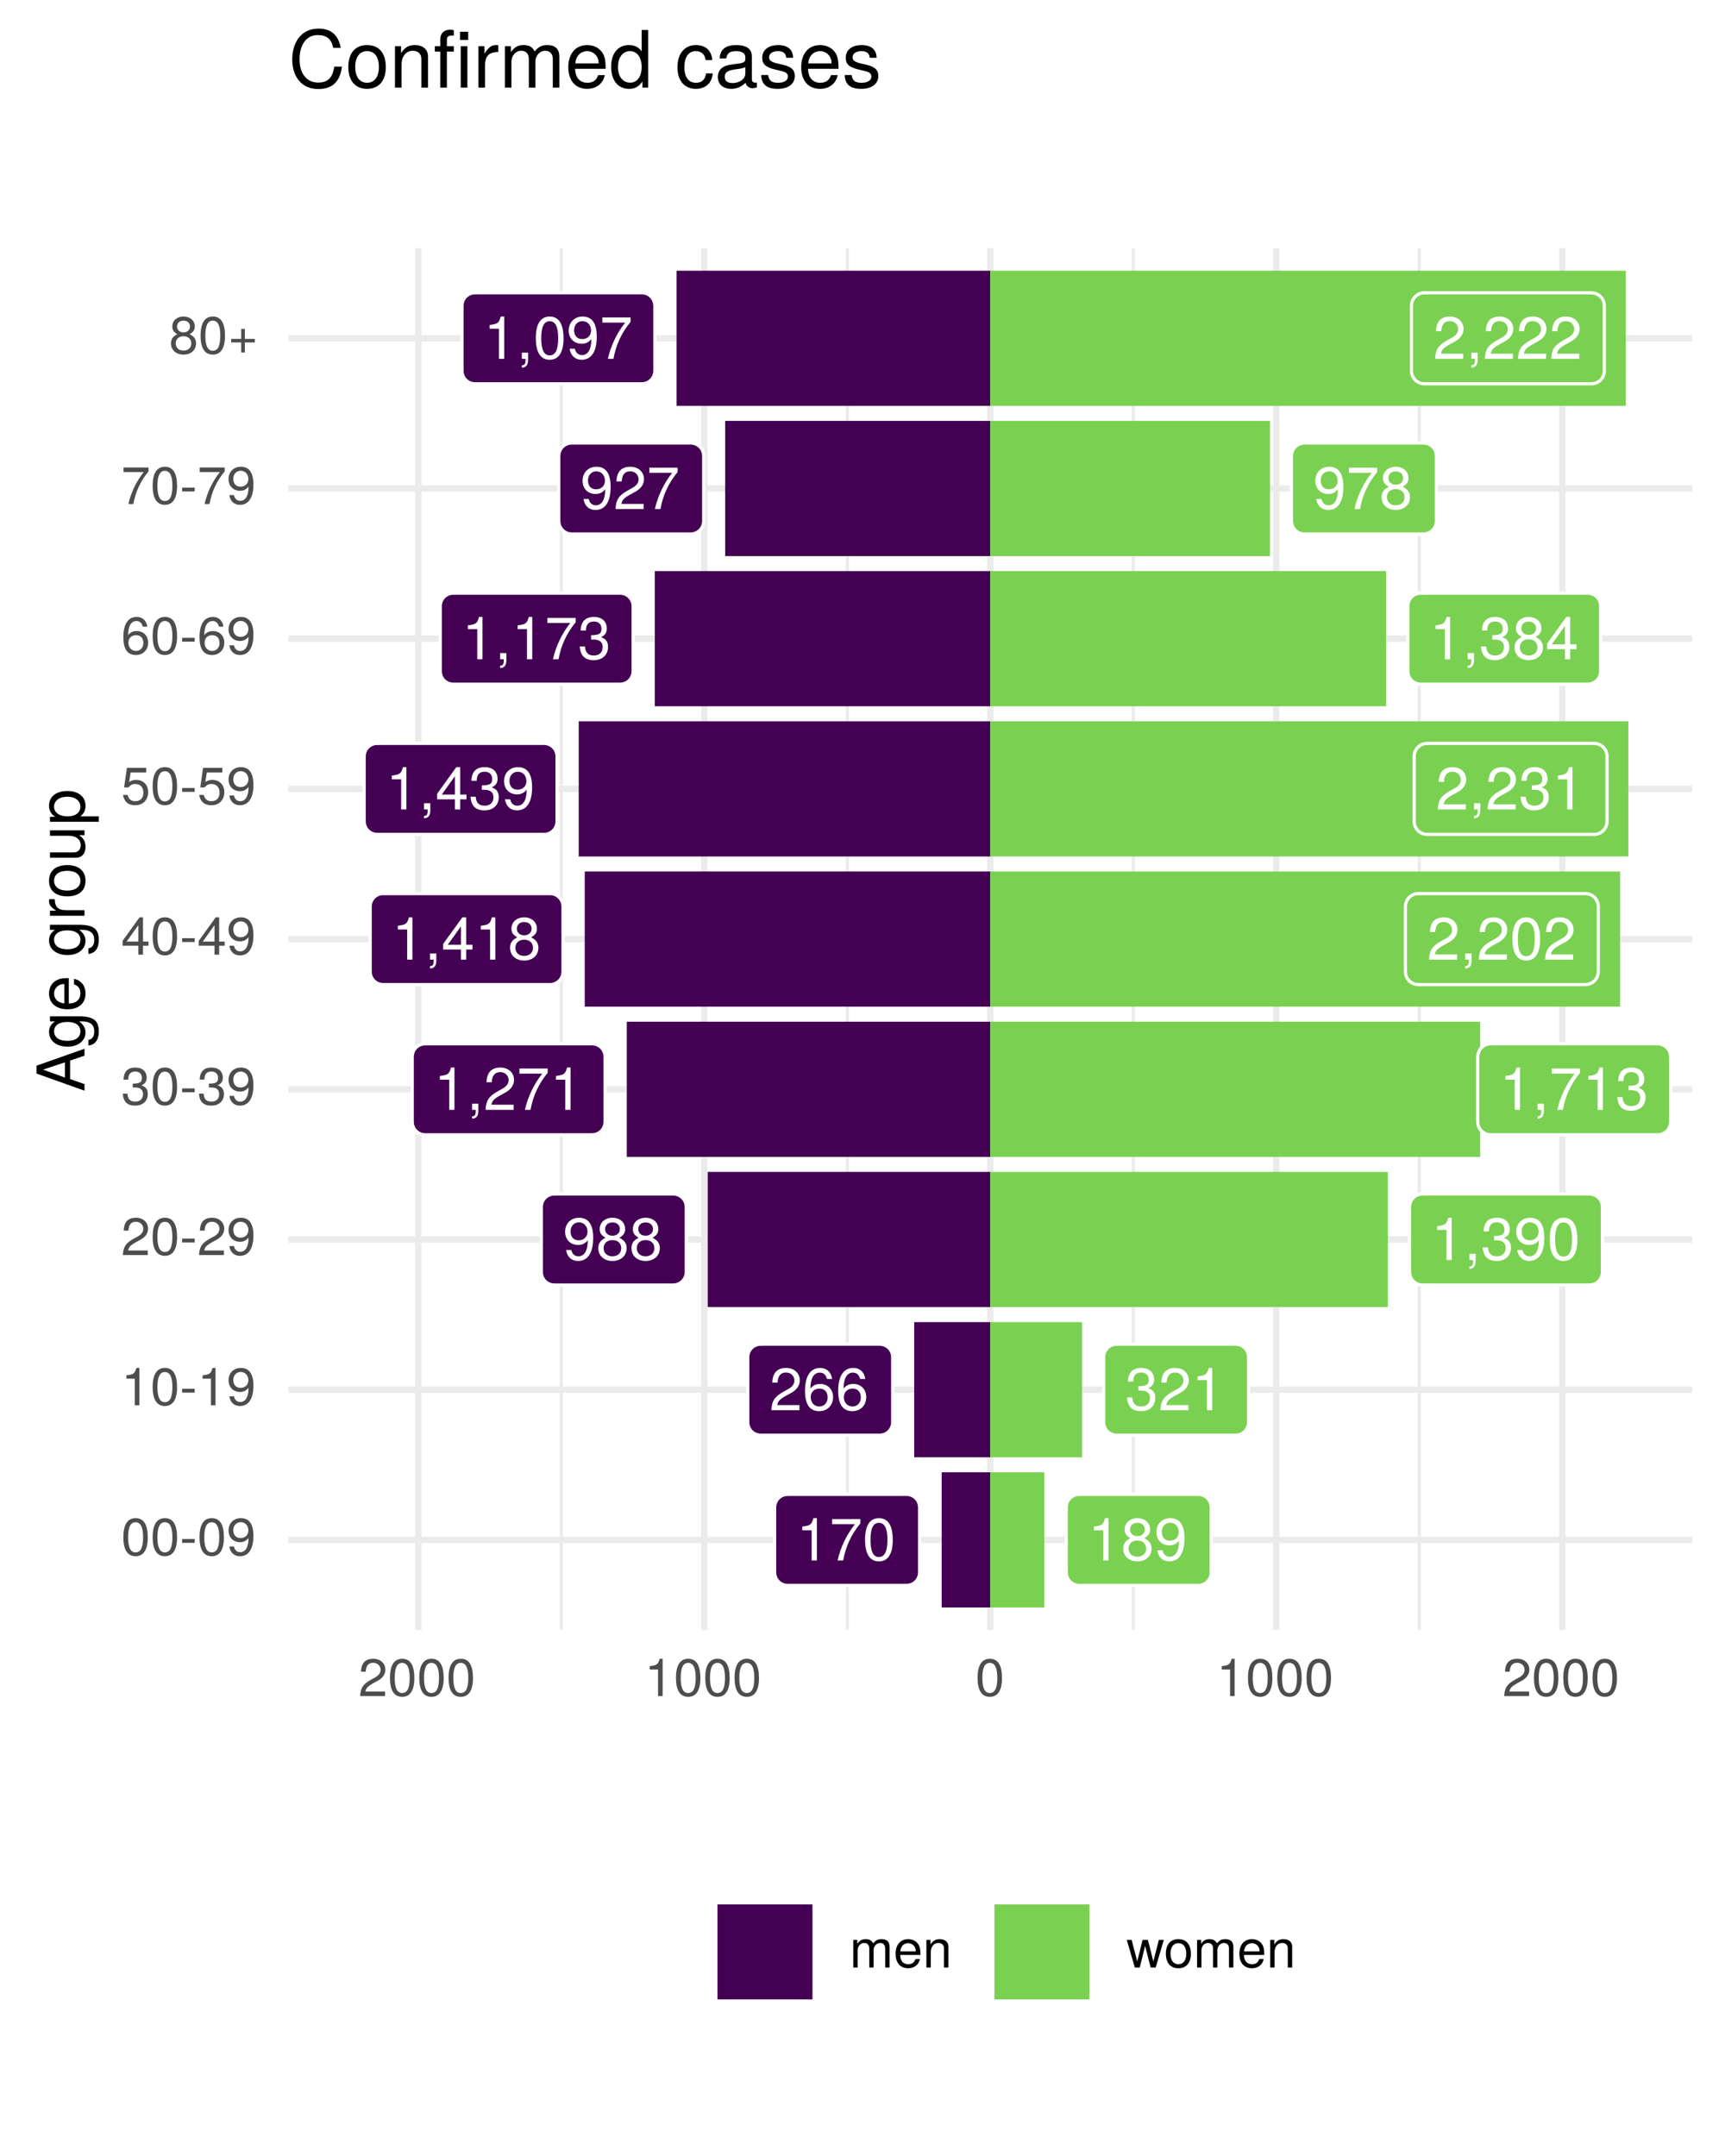 <?xml version="1.0" encoding="UTF-8"?>
<svg xmlns="http://www.w3.org/2000/svg" xmlns:xlink="http://www.w3.org/1999/xlink" width="288pt" height="360pt" viewBox="0 0 288 360" version="1.1">
<defs>
<g>
<symbol overflow="visible" id="glyph0-0">
<path style="stroke:none;" d=""/>
</symbol>
<symbol overflow="visible" id="glyph0-1">
<path style="stroke:none;" d="M 3.453 0 L 3.453 -7.062 L 2.875 -7.062 C 2.562 -5.969 2.375 -5.828 1.016 -5.656 L 1.016 -5.031 L 2.578 -5.031 L 2.578 0 Z M 3.453 0 "/>
</symbol>
<symbol overflow="visible" id="glyph0-2">
<path style="stroke:none;" d="M 5.172 -6.172 L 5.172 -6.906 L 0.453 -6.906 L 0.453 -6.047 L 4.266 -6.047 C 2.859 -4.266 1.875 -2.203 1.375 0 L 2.312 0 C 2.703 -2.281 3.688 -4.406 5.172 -6.172 Z M 5.172 -6.172 "/>
</symbol>
<symbol overflow="visible" id="glyph0-3">
<path style="stroke:none;" d="M 5.047 -3.391 C 5.047 -5.844 4.266 -7.062 2.734 -7.062 C 1.219 -7.062 0.422 -5.828 0.422 -3.453 C 0.422 -1.078 1.219 0.156 2.734 0.156 C 4.234 0.156 5.047 -1.078 5.047 -3.391 Z M 4.156 -3.469 C 4.156 -1.469 3.688 -0.578 2.719 -0.578 C 1.797 -0.578 1.328 -1.516 1.328 -3.438 C 1.328 -5.375 1.797 -6.281 2.734 -6.281 C 3.688 -6.281 4.156 -5.359 4.156 -3.469 Z M 4.156 -3.469 "/>
</symbol>
<symbol overflow="visible" id="glyph0-4">
<path style="stroke:none;" d="M 5.109 -1.984 C 5.109 -2.781 4.703 -3.328 3.891 -3.719 C 4.625 -4.156 4.859 -4.516 4.859 -5.172 C 4.859 -6.281 3.984 -7.062 2.734 -7.062 C 1.5 -7.062 0.609 -6.281 0.609 -5.172 C 0.609 -4.516 0.859 -4.156 1.578 -3.719 C 0.766 -3.328 0.375 -2.781 0.375 -2 C 0.375 -0.703 1.344 0.156 2.734 0.156 C 4.125 0.156 5.109 -0.703 5.109 -1.984 Z M 3.969 -5.156 C 3.969 -4.5 3.469 -4.062 2.734 -4.062 C 2 -4.062 1.516 -4.5 1.516 -5.172 C 1.516 -5.844 2 -6.281 2.734 -6.281 C 3.484 -6.281 3.969 -5.844 3.969 -5.156 Z M 4.203 -1.984 C 4.203 -1.141 3.609 -0.625 2.719 -0.625 C 1.859 -0.625 1.266 -1.156 1.266 -1.984 C 1.266 -2.812 1.859 -3.328 2.734 -3.328 C 3.609 -3.328 4.203 -2.812 4.203 -1.984 Z M 4.203 -1.984 "/>
</symbol>
<symbol overflow="visible" id="glyph0-5">
<path style="stroke:none;" d="M 5.062 -3.688 C 5.062 -5.906 4.297 -7.062 2.688 -7.062 C 1.344 -7.062 0.375 -6.094 0.375 -4.719 C 0.375 -3.406 1.281 -2.516 2.547 -2.516 C 3.219 -2.516 3.703 -2.75 4.156 -3.297 C 4.156 -1.578 3.594 -0.625 2.594 -0.625 C 1.969 -0.625 1.547 -1.016 1.406 -1.688 L 0.531 -1.688 C 0.703 -0.531 1.453 0.156 2.531 0.156 C 4.188 0.156 5.062 -1.25 5.062 -3.688 Z M 4.109 -4.734 C 4.109 -3.875 3.5 -3.297 2.641 -3.297 C 1.797 -3.297 1.281 -3.844 1.281 -4.781 C 1.281 -5.688 1.875 -6.297 2.672 -6.297 C 3.5 -6.297 4.109 -5.656 4.109 -4.734 Z M 4.109 -4.734 "/>
</symbol>
<symbol overflow="visible" id="glyph0-6">
<path style="stroke:none;" d="M 5.094 -4.984 C 5.094 -6.188 4.156 -7.062 2.828 -7.062 C 1.391 -7.062 0.547 -6.312 0.5 -4.609 L 1.375 -4.609 C 1.438 -5.797 1.938 -6.297 2.797 -6.297 C 3.594 -6.297 4.188 -5.719 4.188 -4.969 C 4.188 -4.406 3.859 -3.938 3.234 -3.578 L 2.312 -3.062 C 0.844 -2.219 0.422 -1.547 0.344 0 L 5.031 0 L 5.031 -0.859 L 1.328 -0.859 C 1.406 -1.438 1.734 -1.812 2.594 -2.312 L 3.594 -2.859 C 4.578 -3.391 5.094 -4.125 5.094 -4.984 Z M 5.094 -4.984 "/>
</symbol>
<symbol overflow="visible" id="glyph0-7">
<path style="stroke:none;" d="M 5.109 -2.188 C 5.109 -3.5 4.203 -4.391 2.953 -4.391 C 2.25 -4.391 1.703 -4.125 1.328 -3.609 C 1.328 -5.328 1.891 -6.281 2.891 -6.281 C 3.516 -6.281 3.938 -5.891 4.078 -5.219 L 4.953 -5.219 C 4.781 -6.375 4.031 -7.062 2.953 -7.062 C 1.312 -7.062 0.422 -5.672 0.422 -3.219 C 0.422 -1.016 1.188 0.156 2.797 0.156 C 4.141 0.156 5.109 -0.812 5.109 -2.188 Z M 4.203 -2.125 C 4.203 -1.234 3.609 -0.625 2.812 -0.625 C 1.984 -0.625 1.375 -1.266 1.375 -2.172 C 1.375 -3.047 1.969 -3.609 2.844 -3.609 C 3.688 -3.609 4.203 -3.062 4.203 -2.125 Z M 4.203 -2.125 "/>
</symbol>
<symbol overflow="visible" id="glyph0-8">
<path style="stroke:none;" d="M 5.031 -2.047 C 5.031 -2.906 4.688 -3.406 3.844 -3.688 C 4.5 -3.953 4.828 -4.406 4.828 -5.109 C 4.828 -6.328 4.016 -7.062 2.672 -7.062 C 1.25 -7.062 0.5 -6.281 0.469 -4.781 L 1.344 -4.781 C 1.359 -5.828 1.797 -6.297 2.688 -6.297 C 3.469 -6.297 3.938 -5.828 3.938 -5.094 C 3.938 -4.328 3.609 -4.016 2.203 -4.016 L 2.203 -3.281 L 2.672 -3.281 C 3.641 -3.281 4.141 -2.828 4.141 -2.047 C 4.141 -1.156 3.594 -0.625 2.672 -0.625 C 1.719 -0.625 1.25 -1.109 1.188 -2.125 L 0.312 -2.125 C 0.422 -0.562 1.203 0.156 2.641 0.156 C 4.094 0.156 5.031 -0.719 5.031 -2.047 Z M 5.031 -2.047 "/>
</symbol>
<symbol overflow="visible" id="glyph0-9">
<path style="stroke:none;" d="M 1.906 0.156 L 1.906 -1.031 L 0.859 -1.031 L 0.859 0 L 1.469 0 L 1.469 0.172 C 1.469 0.859 1.328 1.062 0.859 1.078 L 0.859 1.469 C 1.562 1.469 1.906 1.016 1.906 0.156 Z M 1.906 0.156 "/>
</symbol>
<symbol overflow="visible" id="glyph0-10">
<path style="stroke:none;" d="M 5.172 -1.688 L 5.172 -2.484 L 4.125 -2.484 L 4.125 -7.062 L 3.484 -7.062 L 0.281 -2.625 L 0.281 -1.688 L 3.25 -1.688 L 3.25 0 L 4.125 0 L 4.125 -1.688 Z M 3.25 -2.484 L 1.047 -2.484 L 3.25 -5.562 Z M 3.25 -2.484 "/>
</symbol>
<symbol overflow="visible" id="glyph1-0">
<path style="stroke:none;" d=""/>
</symbol>
<symbol overflow="visible" id="glyph1-1">
<path style="stroke:none;" d="M 4.453 -3 C 4.453 -5.156 3.781 -6.234 2.422 -6.234 C 1.078 -6.234 0.375 -5.141 0.375 -3.047 C 0.375 -0.953 1.078 0.125 2.422 0.125 C 3.734 0.125 4.453 -0.953 4.453 -3 Z M 3.672 -3.062 C 3.672 -1.297 3.266 -0.516 2.406 -0.516 C 1.578 -0.516 1.172 -1.344 1.172 -3.047 C 1.172 -4.75 1.578 -5.547 2.422 -5.547 C 3.25 -5.547 3.672 -4.734 3.672 -3.062 Z M 3.672 -3.062 "/>
</symbol>
<symbol overflow="visible" id="glyph1-2">
<path style="stroke:none;" d="M 2.5 -2.109 L 2.5 -2.75 L 0.406 -2.75 L 0.406 -2.109 Z M 2.5 -2.109 "/>
</symbol>
<symbol overflow="visible" id="glyph1-3">
<path style="stroke:none;" d="M 4.484 -3.266 C 4.484 -5.219 3.797 -6.234 2.375 -6.234 C 1.188 -6.234 0.328 -5.391 0.328 -4.172 C 0.328 -3.016 1.125 -2.219 2.25 -2.219 C 2.844 -2.219 3.266 -2.438 3.672 -2.922 C 3.672 -1.406 3.172 -0.547 2.281 -0.547 C 1.734 -0.547 1.359 -0.891 1.234 -1.5 L 0.469 -1.5 C 0.609 -0.469 1.281 0.125 2.234 0.125 C 3.688 0.125 4.484 -1.109 4.484 -3.266 Z M 3.641 -4.188 C 3.641 -3.422 3.094 -2.906 2.344 -2.906 C 1.594 -2.906 1.125 -3.391 1.125 -4.234 C 1.125 -5.016 1.656 -5.562 2.359 -5.562 C 3.094 -5.562 3.641 -5 3.641 -4.188 Z M 3.641 -4.188 "/>
</symbol>
<symbol overflow="visible" id="glyph1-4">
<path style="stroke:none;" d="M 3.047 0 L 3.047 -6.234 L 2.547 -6.234 C 2.266 -5.281 2.094 -5.141 0.891 -5 L 0.891 -4.438 L 2.281 -4.438 L 2.281 0 Z M 3.047 0 "/>
</symbol>
<symbol overflow="visible" id="glyph1-5">
<path style="stroke:none;" d="M 4.5 -4.406 C 4.5 -5.469 3.672 -6.234 2.5 -6.234 C 1.219 -6.234 0.484 -5.594 0.438 -4.078 L 1.219 -4.078 C 1.281 -5.125 1.703 -5.562 2.469 -5.562 C 3.172 -5.562 3.703 -5.062 3.703 -4.391 C 3.703 -3.891 3.406 -3.469 2.859 -3.156 L 2.047 -2.703 C 0.75 -1.969 0.375 -1.375 0.297 0 L 4.453 0 L 4.453 -0.766 L 1.172 -0.766 C 1.25 -1.281 1.531 -1.594 2.297 -2.047 L 3.172 -2.531 C 4.047 -2.984 4.5 -3.641 4.5 -4.406 Z M 4.5 -4.406 "/>
</symbol>
<symbol overflow="visible" id="glyph1-6">
<path style="stroke:none;" d="M 4.453 -1.812 C 4.453 -2.562 4.141 -3.016 3.391 -3.266 C 3.969 -3.5 4.266 -3.891 4.266 -4.516 C 4.266 -5.594 3.547 -6.234 2.359 -6.234 C 1.109 -6.234 0.438 -5.547 0.406 -4.219 L 1.188 -4.219 C 1.203 -5.141 1.578 -5.562 2.375 -5.562 C 3.062 -5.562 3.469 -5.156 3.469 -4.5 C 3.469 -3.828 3.188 -3.547 1.938 -3.547 L 1.938 -2.906 L 2.359 -2.906 C 3.219 -2.906 3.656 -2.5 3.656 -1.797 C 3.656 -1.016 3.172 -0.547 2.359 -0.547 C 1.516 -0.547 1.109 -0.969 1.062 -1.875 L 0.281 -1.875 C 0.375 -0.5 1.062 0.125 2.344 0.125 C 3.625 0.125 4.453 -0.641 4.453 -1.812 Z M 4.453 -1.812 "/>
</symbol>
<symbol overflow="visible" id="glyph1-7">
<path style="stroke:none;" d="M 4.578 -1.5 L 4.578 -2.188 L 3.656 -2.188 L 3.656 -6.234 L 3.078 -6.234 L 0.25 -2.312 L 0.25 -1.5 L 2.875 -1.5 L 2.875 0 L 3.656 0 L 3.656 -1.5 Z M 2.875 -2.188 L 0.922 -2.188 L 2.875 -4.922 Z M 2.875 -2.188 "/>
</symbol>
<symbol overflow="visible" id="glyph1-8">
<path style="stroke:none;" d="M 4.516 -2.062 C 4.516 -3.297 3.688 -4.109 2.5 -4.109 C 2.062 -4.109 1.703 -4 1.344 -3.734 L 1.594 -5.344 L 4.188 -5.344 L 4.188 -6.109 L 0.969 -6.109 L 0.5 -2.844 L 1.219 -2.844 C 1.578 -3.266 1.875 -3.422 2.359 -3.422 C 3.188 -3.422 3.719 -2.891 3.719 -1.969 C 3.719 -1.062 3.203 -0.547 2.359 -0.547 C 1.688 -0.547 1.266 -0.891 1.078 -1.594 L 0.312 -1.594 C 0.562 -0.359 1.266 0.125 2.375 0.125 C 3.641 0.125 4.516 -0.75 4.516 -2.062 Z M 4.516 -2.062 "/>
</symbol>
<symbol overflow="visible" id="glyph1-9">
<path style="stroke:none;" d="M 4.516 -1.938 C 4.516 -3.094 3.719 -3.875 2.609 -3.875 C 1.984 -3.875 1.5 -3.641 1.172 -3.188 C 1.172 -4.703 1.672 -5.547 2.562 -5.547 C 3.109 -5.547 3.484 -5.203 3.609 -4.609 L 4.375 -4.609 C 4.234 -5.625 3.562 -6.234 2.609 -6.234 C 1.156 -6.234 0.375 -5.016 0.375 -2.844 C 0.375 -0.891 1.047 0.125 2.469 0.125 C 3.656 0.125 4.516 -0.719 4.516 -1.938 Z M 3.719 -1.875 C 3.719 -1.094 3.188 -0.547 2.484 -0.547 C 1.766 -0.547 1.219 -1.125 1.219 -1.922 C 1.219 -2.688 1.734 -3.188 2.5 -3.188 C 3.25 -3.188 3.719 -2.703 3.719 -1.875 Z M 3.719 -1.875 "/>
</symbol>
<symbol overflow="visible" id="glyph1-10">
<path style="stroke:none;" d="M 4.578 -5.453 L 4.578 -6.109 L 0.406 -6.109 L 0.406 -5.344 L 3.781 -5.344 C 2.531 -3.781 1.656 -1.953 1.219 0 L 2.047 0 C 2.391 -2.016 3.266 -3.891 4.578 -5.453 Z M 4.578 -5.453 "/>
</symbol>
<symbol overflow="visible" id="glyph1-11">
<path style="stroke:none;" d="M 4.516 -1.766 C 4.516 -2.453 4.156 -2.938 3.438 -3.281 C 4.078 -3.672 4.297 -3.984 4.297 -4.578 C 4.297 -5.547 3.531 -6.234 2.422 -6.234 C 1.312 -6.234 0.547 -5.547 0.547 -4.578 C 0.547 -4 0.75 -3.672 1.391 -3.281 C 0.672 -2.938 0.328 -2.453 0.328 -1.766 C 0.328 -0.625 1.188 0.125 2.422 0.125 C 3.656 0.125 4.516 -0.625 4.516 -1.766 Z M 3.5 -4.562 C 3.5 -3.969 3.062 -3.594 2.422 -3.594 C 1.766 -3.594 1.344 -3.969 1.344 -4.562 C 1.344 -5.156 1.766 -5.547 2.422 -5.547 C 3.078 -5.547 3.5 -5.156 3.5 -4.562 Z M 3.719 -1.75 C 3.719 -1.016 3.188 -0.547 2.406 -0.547 C 1.641 -0.547 1.125 -1.016 1.125 -1.75 C 1.125 -2.484 1.641 -2.938 2.422 -2.938 C 3.188 -2.938 3.719 -2.484 3.719 -1.75 Z M 3.719 -1.75 "/>
</symbol>
<symbol overflow="visible" id="glyph1-12">
<path style="stroke:none;" d="M 4.547 -1.906 L 4.547 -2.5 L 2.875 -2.5 L 2.875 -4.172 L 2.266 -4.172 L 2.266 -2.5 L 0.594 -2.5 L 0.594 -1.906 L 2.266 -1.906 L 2.266 -0.234 L 2.875 -0.234 L 2.875 -1.906 Z M 4.547 -1.906 "/>
</symbol>
<symbol overflow="visible" id="glyph1-13">
<path style="stroke:none;" d="M 6.688 0 L 6.688 -3.453 C 6.688 -4.281 6.234 -4.734 5.359 -4.734 C 4.75 -4.734 4.375 -4.562 3.953 -4.031 C 3.672 -4.531 3.312 -4.734 2.703 -4.734 C 2.094 -4.734 1.688 -4.516 1.297 -3.953 L 1.297 -4.609 L 0.625 -4.609 L 0.625 0 L 1.359 0 L 1.359 -2.891 C 1.359 -3.562 1.844 -4.094 2.438 -4.094 C 2.984 -4.094 3.297 -3.766 3.297 -3.172 L 3.297 0 L 4.016 0 L 4.016 -2.891 C 4.016 -3.562 4.516 -4.094 5.109 -4.094 C 5.641 -4.094 5.953 -3.75 5.953 -3.172 L 5.953 0 Z M 6.688 0 "/>
</symbol>
<symbol overflow="visible" id="glyph1-14">
<path style="stroke:none;" d="M 4.516 -2.094 C 4.516 -2.766 4.453 -3.188 4.328 -3.531 C 4.031 -4.281 3.328 -4.734 2.469 -4.734 C 1.172 -4.734 0.359 -3.797 0.359 -2.281 C 0.359 -0.766 1.156 0.125 2.453 0.125 C 3.5 0.125 4.234 -0.469 4.422 -1.406 L 3.672 -1.406 C 3.469 -0.797 3.062 -0.547 2.469 -0.547 C 1.703 -0.547 1.141 -1.031 1.125 -2.094 Z M 3.734 -2.75 C 3.734 -2.75 3.734 -2.703 3.719 -2.688 L 1.141 -2.688 C 1.203 -3.516 1.719 -4.062 2.453 -4.062 C 3.172 -4.062 3.734 -3.469 3.734 -2.75 Z M 3.734 -2.75 "/>
</symbol>
<symbol overflow="visible" id="glyph1-15">
<path style="stroke:none;" d="M 4.281 0 L 4.281 -3.484 C 4.281 -4.25 3.719 -4.734 2.828 -4.734 C 2.141 -4.734 1.703 -4.484 1.297 -3.828 L 1.297 -4.609 L 0.609 -4.609 L 0.609 0 L 1.344 0 L 1.344 -2.547 C 1.344 -3.484 1.859 -4.094 2.609 -4.094 C 3.188 -4.094 3.547 -3.75 3.547 -3.188 L 3.547 0 Z M 4.281 0 "/>
</symbol>
<symbol overflow="visible" id="glyph1-16">
<path style="stroke:none;" d="M 6.234 -4.609 L 5.406 -4.609 L 4.484 -1.016 L 3.578 -4.609 L 2.688 -4.609 L 1.797 -1.016 L 0.859 -4.609 L 0.047 -4.609 L 1.391 0 L 2.219 0 L 3.109 -3.609 L 4.031 0 L 4.875 0 Z M 6.234 -4.609 "/>
</symbol>
<symbol overflow="visible" id="glyph1-17">
<path style="stroke:none;" d="M 4.484 -2.266 C 4.484 -3.859 3.719 -4.734 2.391 -4.734 C 1.094 -4.734 0.312 -3.859 0.312 -2.312 C 0.312 -0.75 1.094 0.125 2.406 0.125 C 3.688 0.125 4.484 -0.75 4.484 -2.266 Z M 3.719 -2.281 C 3.719 -1.203 3.203 -0.547 2.406 -0.547 C 1.578 -0.547 1.078 -1.188 1.078 -2.312 C 1.078 -3.406 1.578 -4.062 2.406 -4.062 C 3.234 -4.062 3.719 -3.422 3.719 -2.281 Z M 3.719 -2.281 "/>
</symbol>
<symbol overflow="visible" id="glyph2-0">
<path style="stroke:none;" d=""/>
</symbol>
<symbol overflow="visible" id="glyph2-1">
<path style="stroke:none;" d="M 0 -7.188 L -8.016 -4.359 L -8.016 -3.047 L 0 -0.188 L 0 -1.281 L -2.406 -2.125 L -2.406 -5.219 L 0 -6.031 Z M -3.266 -4.922 L -3.266 -2.375 L -6.922 -3.703 Z M -3.266 -4.922 "/>
</symbol>
<symbol overflow="visible" id="glyph2-2">
<path style="stroke:none;" d="M -0.953 -5.375 L -5.766 -5.375 L -5.766 -4.531 L -4.922 -4.531 C -5.609 -4.062 -5.922 -3.516 -5.922 -2.766 C -5.922 -1.312 -4.703 -0.312 -2.828 -0.312 C -1.016 -0.312 0.172 -1.344 0.172 -2.688 C 0.172 -3.422 -0.141 -3.922 -0.875 -4.531 L -0.484 -4.531 C 1.047 -4.531 1.625 -3.906 1.625 -2.844 C 1.625 -2.109 1.359 -1.547 0.656 -1.438 L 0.656 -0.5 C 1.75 -0.609 2.391 -1.453 2.391 -2.812 C 2.391 -4.609 1.594 -5.375 -0.953 -5.375 Z M -2.844 -4.438 C -1.469 -4.438 -0.688 -3.844 -0.688 -2.875 C -0.688 -1.875 -1.484 -1.281 -2.875 -1.281 C -4.266 -1.281 -5.078 -1.891 -5.078 -2.875 C -5.078 -3.859 -4.25 -4.438 -2.844 -4.438 Z M -2.844 -4.438 "/>
</symbol>
<symbol overflow="visible" id="glyph2-3">
<path style="stroke:none;" d="M -2.625 -5.641 C -3.453 -5.641 -3.984 -5.578 -4.406 -5.406 C -5.359 -5.031 -5.922 -4.156 -5.922 -3.078 C -5.922 -1.469 -4.734 -0.438 -2.844 -0.438 C -0.953 -0.438 0.172 -1.438 0.172 -3.062 C 0.172 -4.375 -0.578 -5.297 -1.75 -5.516 L -1.75 -4.594 C -0.984 -4.344 -0.688 -3.828 -0.688 -3.094 C -0.688 -2.141 -1.297 -1.422 -2.625 -1.391 Z M -3.438 -4.656 C -3.438 -4.656 -3.391 -4.656 -3.359 -4.656 L -3.359 -1.422 C -4.391 -1.5 -5.078 -2.141 -5.078 -3.062 C -5.078 -3.969 -4.328 -4.656 -3.438 -4.656 Z M -3.438 -4.656 "/>
</symbol>
<symbol overflow="visible" id="glyph2-4">
<path style="stroke:none;" d=""/>
</symbol>
<symbol overflow="visible" id="glyph2-5">
<path style="stroke:none;" d="M -4.969 -3.531 L -5.891 -3.531 C -5.922 -3.375 -5.922 -3.297 -5.922 -3.172 C -5.922 -2.578 -5.578 -2.141 -4.719 -1.609 L -5.766 -1.609 L -5.766 -0.766 L 0 -0.766 L 0 -1.688 L -2.984 -1.688 C -4.297 -1.688 -4.938 -2.109 -4.969 -3.531 Z M -4.969 -3.531 "/>
</symbol>
<symbol overflow="visible" id="glyph2-6">
<path style="stroke:none;" d="M -2.844 -5.609 C -4.828 -5.609 -5.922 -4.656 -5.922 -2.984 C -5.922 -1.375 -4.812 -0.391 -2.875 -0.391 C -0.953 -0.391 0.172 -1.359 0.172 -3 C 0.172 -4.625 -0.953 -5.609 -2.844 -5.609 Z M -2.844 -4.656 C -1.5 -4.656 -0.688 -4.016 -0.688 -3 C -0.688 -1.984 -1.484 -1.359 -2.875 -1.359 C -4.266 -1.359 -5.078 -1.984 -5.078 -3 C -5.078 -4.031 -4.281 -4.656 -2.844 -4.656 Z M -2.844 -4.656 "/>
</symbol>
<symbol overflow="visible" id="glyph2-7">
<path style="stroke:none;" d="M 0 -5.297 L -5.766 -5.297 L -5.766 -4.391 L -2.578 -4.391 C -1.406 -4.391 -0.641 -3.766 -0.641 -2.812 C -0.641 -2.094 -1.078 -1.625 -1.766 -1.625 L -5.766 -1.625 L -5.766 -0.719 L -1.406 -0.719 C -0.453 -0.719 0.172 -1.438 0.172 -2.547 C 0.172 -3.406 -0.125 -3.938 -0.891 -4.484 L 0 -4.484 Z M 0 -5.297 "/>
</symbol>
<symbol overflow="visible" id="glyph2-8">
<path style="stroke:none;" d="M -2.828 -5.75 C -4.766 -5.75 -5.922 -4.812 -5.922 -3.281 C -5.922 -2.5 -5.578 -1.875 -4.891 -1.438 L -5.766 -1.438 L -5.766 -0.609 L 2.391 -0.609 L 2.391 -1.516 L -0.688 -1.516 C -0.094 -2 0.172 -2.547 0.172 -3.281 C 0.172 -4.781 -0.984 -5.75 -2.828 -5.75 Z M -2.844 -4.797 C -1.547 -4.797 -0.688 -4.125 -0.688 -3.125 C -0.688 -2.156 -1.484 -1.516 -2.844 -1.516 C -4.188 -1.516 -5.078 -2.156 -5.078 -3.125 C -5.078 -4.141 -4.219 -4.797 -2.844 -4.797 Z M -2.844 -4.797 "/>
</symbol>
<symbol overflow="visible" id="glyph3-0">
<path style="stroke:none;" d=""/>
</symbol>
<symbol overflow="visible" id="glyph3-1">
<path style="stroke:none;" d="M 8.938 -3.516 L 7.672 -3.516 C 7.375 -1.688 6.609 -0.844 4.984 -0.844 C 3.078 -0.844 1.859 -2.312 1.859 -4.719 C 1.859 -7.188 3.031 -8.781 4.891 -8.781 C 6.391 -8.781 7.188 -8.109 7.484 -6.641 L 8.734 -6.641 C 8.359 -8.75 7.141 -9.859 5.031 -9.859 C 2.109 -9.859 0.641 -7.516 0.641 -4.703 C 0.641 -1.891 2.156 0.234 4.984 0.234 C 7.328 0.234 8.641 -1 8.938 -3.516 Z M 8.938 -3.516 "/>
</symbol>
<symbol overflow="visible" id="glyph3-2">
<path style="stroke:none;" d="M 6.734 -3.406 C 6.734 -5.797 5.578 -7.109 3.594 -7.109 C 1.656 -7.109 0.469 -5.781 0.469 -3.453 C 0.469 -1.141 1.641 0.203 3.609 0.203 C 5.547 0.203 6.734 -1.141 6.734 -3.406 Z M 5.578 -3.422 C 5.578 -1.797 4.812 -0.812 3.609 -0.812 C 2.375 -0.812 1.625 -1.781 1.625 -3.453 C 1.625 -5.125 2.375 -6.094 3.609 -6.094 C 4.844 -6.094 5.578 -5.141 5.578 -3.422 Z M 5.578 -3.422 "/>
</symbol>
<symbol overflow="visible" id="glyph3-3">
<path style="stroke:none;" d="M 6.438 0 L 6.438 -5.234 C 6.438 -6.375 5.578 -7.109 4.234 -7.109 C 3.203 -7.109 2.547 -6.719 1.938 -5.75 L 1.938 -6.922 L 0.922 -6.922 L 0.922 0 L 2.016 0 L 2.016 -3.812 C 2.016 -5.234 2.781 -6.156 3.906 -6.156 C 4.781 -6.156 5.328 -5.625 5.328 -4.797 L 5.328 0 Z M 6.438 0 "/>
</symbol>
<symbol overflow="visible" id="glyph3-4">
<path style="stroke:none;" d="M 3.406 -6.016 L 3.406 -6.922 L 2.25 -6.922 L 2.25 -8 C 2.25 -8.469 2.516 -8.703 3.031 -8.703 C 3.109 -8.703 3.156 -8.703 3.406 -8.688 L 3.406 -9.594 C 3.156 -9.656 3.016 -9.672 2.781 -9.672 C 1.766 -9.672 1.156 -9.078 1.156 -8.094 L 1.156 -6.922 L 0.234 -6.922 L 0.234 -6.016 L 1.156 -6.016 L 1.156 0 L 2.25 0 L 2.25 -6.016 Z M 5.672 0 L 5.672 -6.922 L 4.562 -6.922 L 4.562 0 Z M 5.812 -7.969 L 5.812 -9.328 L 4.438 -9.328 L 4.438 -7.969 Z M 5.812 -7.969 "/>
</symbol>
<symbol overflow="visible" id="glyph3-5">
<path style="stroke:none;" d="M 4.234 -5.953 L 4.234 -7.078 C 4.047 -7.109 3.969 -7.109 3.812 -7.109 C 3.109 -7.109 2.562 -6.688 1.922 -5.672 L 1.922 -6.922 L 0.922 -6.922 L 0.922 0 L 2.016 0 L 2.016 -3.594 C 2.016 -5.156 2.531 -5.922 4.234 -5.953 Z M 4.234 -5.953 "/>
</symbol>
<symbol overflow="visible" id="glyph3-6">
<path style="stroke:none;" d="M 10.031 0 L 10.031 -5.188 C 10.031 -6.438 9.344 -7.109 8.047 -7.109 C 7.125 -7.109 6.578 -6.844 5.922 -6.062 C 5.516 -6.797 4.969 -7.109 4.062 -7.109 C 3.141 -7.109 2.531 -6.766 1.938 -5.938 L 1.938 -6.922 L 0.938 -6.922 L 0.938 0 L 2.031 0 L 2.031 -4.344 C 2.031 -5.344 2.766 -6.156 3.656 -6.156 C 4.469 -6.156 4.938 -5.656 4.938 -4.766 L 4.938 0 L 6.031 0 L 6.031 -4.344 C 6.031 -5.344 6.766 -6.156 7.672 -6.156 C 8.469 -6.156 8.938 -5.641 8.938 -4.766 L 8.938 0 Z M 10.031 0 "/>
</symbol>
<symbol overflow="visible" id="glyph3-7">
<path style="stroke:none;" d="M 6.766 -3.141 C 6.766 -4.141 6.688 -4.781 6.5 -5.297 C 6.047 -6.438 4.984 -7.109 3.703 -7.109 C 1.766 -7.109 0.531 -5.688 0.531 -3.422 C 0.531 -1.156 1.734 0.203 3.672 0.203 C 5.25 0.203 6.344 -0.703 6.625 -2.094 L 5.516 -2.094 C 5.219 -1.188 4.594 -0.812 3.703 -0.812 C 2.562 -0.812 1.703 -1.562 1.672 -3.141 Z M 5.594 -4.125 C 5.594 -4.125 5.594 -4.062 5.578 -4.047 L 1.703 -4.047 C 1.797 -5.266 2.578 -6.094 3.688 -6.094 C 4.766 -6.094 5.594 -5.203 5.594 -4.125 Z M 5.594 -4.125 "/>
</symbol>
<symbol overflow="visible" id="glyph3-8">
<path style="stroke:none;" d="M 6.531 0 L 6.531 -9.625 L 5.438 -9.625 L 5.438 -6.047 C 4.984 -6.75 4.234 -7.109 3.312 -7.109 C 1.516 -7.109 0.344 -5.734 0.344 -3.531 C 0.344 -1.188 1.484 0.203 3.359 0.203 C 4.297 0.203 4.969 -0.156 5.562 -1.016 L 5.562 0 Z M 5.438 -3.438 C 5.438 -1.828 4.672 -0.828 3.516 -0.828 C 2.297 -0.828 1.484 -1.844 1.484 -3.453 C 1.484 -5.062 2.297 -6.094 3.5 -6.094 C 4.688 -6.094 5.438 -5.031 5.438 -3.438 Z M 5.438 -3.438 "/>
</symbol>
<symbol overflow="visible" id="glyph3-9">
<path style="stroke:none;" d=""/>
</symbol>
<symbol overflow="visible" id="glyph3-10">
<path style="stroke:none;" d="M 6.297 -2.375 L 5.188 -2.375 C 5 -1.266 4.438 -0.812 3.5 -0.812 C 2.281 -0.812 1.562 -1.75 1.562 -3.391 C 1.562 -5.125 2.266 -6.094 3.469 -6.094 C 4.391 -6.094 4.984 -5.562 5.109 -4.594 L 6.219 -4.594 C 6.094 -6.281 5.031 -7.109 3.484 -7.109 C 1.625 -7.109 0.406 -5.688 0.406 -3.391 C 0.406 -1.156 1.594 0.203 3.469 0.203 C 5.125 0.203 6.172 -0.797 6.297 -2.375 Z M 6.297 -2.375 "/>
</symbol>
<symbol overflow="visible" id="glyph3-11">
<path style="stroke:none;" d="M 7.062 -0.031 L 7.062 -0.859 C 6.938 -0.828 6.891 -0.828 6.828 -0.828 C 6.438 -0.828 6.234 -1.031 6.234 -1.375 L 6.234 -5.234 C 6.234 -6.453 5.328 -7.109 3.625 -7.109 C 1.953 -7.109 0.922 -6.469 0.859 -4.875 L 1.969 -4.875 C 2.062 -5.719 2.562 -6.094 3.594 -6.094 C 4.578 -6.094 5.141 -5.734 5.141 -5.062 L 5.141 -4.781 C 5.141 -4.312 4.859 -4.125 3.984 -4.016 C 2.422 -3.812 2.188 -3.766 1.766 -3.594 C 0.969 -3.266 0.547 -2.641 0.547 -1.797 C 0.547 -0.547 1.422 0.203 2.828 0.203 C 3.703 0.203 4.562 -0.172 5.172 -0.812 C 5.297 -0.297 5.766 0.094 6.312 0.094 C 6.531 0.094 6.703 0.062 7.062 -0.031 Z M 5.141 -2.391 C 5.141 -1.406 4.125 -0.766 3.062 -0.766 C 2.203 -0.766 1.703 -1.062 1.703 -1.828 C 1.703 -2.547 2.188 -2.859 3.359 -3.031 C 4.531 -3.188 4.766 -3.25 5.141 -3.422 Z M 5.141 -2.391 "/>
</symbol>
<symbol overflow="visible" id="glyph3-12">
<path style="stroke:none;" d="M 6.062 -1.938 C 6.062 -2.969 5.484 -3.484 4.109 -3.812 L 3.047 -4.062 C 2.156 -4.281 1.766 -4.562 1.766 -5.062 C 1.766 -5.688 2.344 -6.094 3.234 -6.094 C 4.125 -6.094 4.594 -5.719 4.625 -4.984 L 5.781 -4.984 C 5.766 -6.344 4.875 -7.109 3.281 -7.109 C 1.656 -7.109 0.625 -6.281 0.625 -5 C 0.625 -3.922 1.172 -3.406 2.812 -3.016 L 3.844 -2.766 C 4.609 -2.578 4.906 -2.344 4.906 -1.844 C 4.906 -1.203 4.266 -0.812 3.297 -0.812 C 2.312 -0.812 1.75 -1.062 1.609 -2.109 L 0.453 -2.109 C 0.5 -0.516 1.406 0.203 3.203 0.203 C 4.953 0.203 6.062 -0.609 6.062 -1.938 Z M 6.062 -1.938 "/>
</symbol>
</g>
<clipPath id="clip1">
  <path d="M 93 41.438 L 94 41.438 L 94 272.172 L 93 272.172 Z M 93 41.438 "/>
</clipPath>
<clipPath id="clip2">
  <path d="M 141 41.438 L 142 41.438 L 142 272.172 L 141 272.172 Z M 141 41.438 "/>
</clipPath>
<clipPath id="clip3">
  <path d="M 188 41.438 L 190 41.438 L 190 272.172 L 188 272.172 Z M 188 41.438 "/>
</clipPath>
<clipPath id="clip4">
  <path d="M 236 41.438 L 238 41.438 L 238 272.172 L 236 272.172 Z M 236 41.438 "/>
</clipPath>
<clipPath id="clip5">
  <path d="M 48.152 256 L 282.523 256 L 282.523 258 L 48.152 258 Z M 48.152 256 "/>
</clipPath>
<clipPath id="clip6">
  <path d="M 48.152 231 L 282.523 231 L 282.523 233 L 48.152 233 Z M 48.152 231 "/>
</clipPath>
<clipPath id="clip7">
  <path d="M 48.152 206 L 282.523 206 L 282.523 208 L 48.152 208 Z M 48.152 206 "/>
</clipPath>
<clipPath id="clip8">
  <path d="M 48.152 181 L 282.523 181 L 282.523 183 L 48.152 183 Z M 48.152 181 "/>
</clipPath>
<clipPath id="clip9">
  <path d="M 48.152 156 L 282.523 156 L 282.523 158 L 48.152 158 Z M 48.152 156 "/>
</clipPath>
<clipPath id="clip10">
  <path d="M 48.152 131 L 282.523 131 L 282.523 133 L 48.152 133 Z M 48.152 131 "/>
</clipPath>
<clipPath id="clip11">
  <path d="M 48.152 106 L 282.523 106 L 282.523 108 L 48.152 108 Z M 48.152 106 "/>
</clipPath>
<clipPath id="clip12">
  <path d="M 48.152 81 L 282.523 81 L 282.523 83 L 48.152 83 Z M 48.152 81 "/>
</clipPath>
<clipPath id="clip13">
  <path d="M 48.152 55 L 282.523 55 L 282.523 58 L 48.152 58 Z M 48.152 55 "/>
</clipPath>
<clipPath id="clip14">
  <path d="M 69 41.438 L 71 41.438 L 71 272.172 L 69 272.172 Z M 69 41.438 "/>
</clipPath>
<clipPath id="clip15">
  <path d="M 117 41.438 L 119 41.438 L 119 272.172 L 117 272.172 Z M 117 41.438 "/>
</clipPath>
<clipPath id="clip16">
  <path d="M 164 41.438 L 166 41.438 L 166 272.172 L 164 272.172 Z M 164 41.438 "/>
</clipPath>
<clipPath id="clip17">
  <path d="M 212 41.438 L 214 41.438 L 214 272.172 L 212 272.172 Z M 212 41.438 "/>
</clipPath>
<clipPath id="clip18">
  <path d="M 260 41.438 L 262 41.438 L 262 272.172 L 260 272.172 Z M 260 41.438 "/>
</clipPath>
</defs>
<g id="surface85">
<rect x="0" y="0" width="288" height="360" style="fill:rgb(100%,100%,100%);fill-opacity:1;stroke:none;"/>
<g clip-path="url(#clip1)" clip-rule="nonzero">
<path style="fill:none;stroke-width:0.533;stroke-linecap:butt;stroke-linejoin:round;stroke:rgb(92.157%,92.157%,92.157%);stroke-opacity:1;stroke-miterlimit:10;" d="M 93.711 272.172 L 93.711 41.438 "/>
</g>
<g clip-path="url(#clip2)" clip-rule="nonzero">
<path style="fill:none;stroke-width:0.533;stroke-linecap:butt;stroke-linejoin:round;stroke:rgb(92.157%,92.157%,92.157%);stroke-opacity:1;stroke-miterlimit:10;" d="M 141.461 272.172 L 141.461 41.438 "/>
</g>
<g clip-path="url(#clip3)" clip-rule="nonzero">
<path style="fill:none;stroke-width:0.533;stroke-linecap:butt;stroke-linejoin:round;stroke:rgb(92.157%,92.157%,92.157%);stroke-opacity:1;stroke-miterlimit:10;" d="M 189.211 272.172 L 189.211 41.438 "/>
</g>
<g clip-path="url(#clip4)" clip-rule="nonzero">
<path style="fill:none;stroke-width:0.533;stroke-linecap:butt;stroke-linejoin:round;stroke:rgb(92.157%,92.157%,92.157%);stroke-opacity:1;stroke-miterlimit:10;" d="M 236.961 272.172 L 236.961 41.438 "/>
</g>
<g clip-path="url(#clip5)" clip-rule="nonzero">
<path style="fill:none;stroke-width:1.067;stroke-linecap:butt;stroke-linejoin:round;stroke:rgb(92.157%,92.157%,92.157%);stroke-opacity:1;stroke-miterlimit:10;" d="M 48.152 257.125 L 282.52 257.125 "/>
</g>
<g clip-path="url(#clip6)" clip-rule="nonzero">
<path style="fill:none;stroke-width:1.067;stroke-linecap:butt;stroke-linejoin:round;stroke:rgb(92.157%,92.157%,92.157%);stroke-opacity:1;stroke-miterlimit:10;" d="M 48.152 232.043 L 282.52 232.043 "/>
</g>
<g clip-path="url(#clip7)" clip-rule="nonzero">
<path style="fill:none;stroke-width:1.067;stroke-linecap:butt;stroke-linejoin:round;stroke:rgb(92.157%,92.157%,92.157%);stroke-opacity:1;stroke-miterlimit:10;" d="M 48.152 206.965 L 282.52 206.965 "/>
</g>
<g clip-path="url(#clip8)" clip-rule="nonzero">
<path style="fill:none;stroke-width:1.067;stroke-linecap:butt;stroke-linejoin:round;stroke:rgb(92.157%,92.157%,92.157%);stroke-opacity:1;stroke-miterlimit:10;" d="M 48.152 181.887 L 282.52 181.887 "/>
</g>
<g clip-path="url(#clip9)" clip-rule="nonzero">
<path style="fill:none;stroke-width:1.067;stroke-linecap:butt;stroke-linejoin:round;stroke:rgb(92.157%,92.157%,92.157%);stroke-opacity:1;stroke-miterlimit:10;" d="M 48.152 156.805 L 282.52 156.805 "/>
</g>
<g clip-path="url(#clip10)" clip-rule="nonzero">
<path style="fill:none;stroke-width:1.067;stroke-linecap:butt;stroke-linejoin:round;stroke:rgb(92.157%,92.157%,92.157%);stroke-opacity:1;stroke-miterlimit:10;" d="M 48.152 131.727 L 282.52 131.727 "/>
</g>
<g clip-path="url(#clip11)" clip-rule="nonzero">
<path style="fill:none;stroke-width:1.067;stroke-linecap:butt;stroke-linejoin:round;stroke:rgb(92.157%,92.157%,92.157%);stroke-opacity:1;stroke-miterlimit:10;" d="M 48.152 106.645 L 282.52 106.645 "/>
</g>
<g clip-path="url(#clip12)" clip-rule="nonzero">
<path style="fill:none;stroke-width:1.067;stroke-linecap:butt;stroke-linejoin:round;stroke:rgb(92.157%,92.157%,92.157%);stroke-opacity:1;stroke-miterlimit:10;" d="M 48.152 81.566 L 282.52 81.566 "/>
</g>
<g clip-path="url(#clip13)" clip-rule="nonzero">
<path style="fill:none;stroke-width:1.067;stroke-linecap:butt;stroke-linejoin:round;stroke:rgb(92.157%,92.157%,92.157%);stroke-opacity:1;stroke-miterlimit:10;" d="M 48.152 56.484 L 282.52 56.484 "/>
</g>
<g clip-path="url(#clip14)" clip-rule="nonzero">
<path style="fill:none;stroke-width:1.067;stroke-linecap:butt;stroke-linejoin:round;stroke:rgb(92.157%,92.157%,92.157%);stroke-opacity:1;stroke-miterlimit:10;" d="M 69.836 272.172 L 69.836 41.438 "/>
</g>
<g clip-path="url(#clip15)" clip-rule="nonzero">
<path style="fill:none;stroke-width:1.067;stroke-linecap:butt;stroke-linejoin:round;stroke:rgb(92.157%,92.157%,92.157%);stroke-opacity:1;stroke-miterlimit:10;" d="M 117.586 272.172 L 117.586 41.438 "/>
</g>
<g clip-path="url(#clip16)" clip-rule="nonzero">
<path style="fill:none;stroke-width:1.067;stroke-linecap:butt;stroke-linejoin:round;stroke:rgb(92.157%,92.157%,92.157%);stroke-opacity:1;stroke-miterlimit:10;" d="M 165.336 272.172 L 165.336 41.438 "/>
</g>
<g clip-path="url(#clip17)" clip-rule="nonzero">
<path style="fill:none;stroke-width:1.067;stroke-linecap:butt;stroke-linejoin:round;stroke:rgb(92.157%,92.157%,92.157%);stroke-opacity:1;stroke-miterlimit:10;" d="M 213.086 272.172 L 213.086 41.438 "/>
</g>
<g clip-path="url(#clip18)" clip-rule="nonzero">
<path style="fill:none;stroke-width:1.067;stroke-linecap:butt;stroke-linejoin:round;stroke:rgb(92.157%,92.157%,92.157%);stroke-opacity:1;stroke-miterlimit:10;" d="M 260.836 272.172 L 260.836 41.438 "/>
</g>
<path style=" stroke:none;fill-rule:nonzero;fill:rgb(26.667%,0.392%,32.941%);fill-opacity:1;" d="M 157.219 268.41 L 165.336 268.41 L 165.336 245.84 L 157.219 245.84 Z M 157.219 268.41 "/>
<path style=" stroke:none;fill-rule:nonzero;fill:rgb(47.843%,81.961%,31.765%);fill-opacity:1;" d="M 165.336 268.41 L 174.359 268.41 L 174.359 245.84 L 165.336 245.84 Z M 165.336 268.41 "/>
<path style=" stroke:none;fill-rule:nonzero;fill:rgb(26.667%,0.392%,32.941%);fill-opacity:1;" d="M 152.633 243.332 L 165.336 243.332 L 165.336 220.762 L 152.633 220.762 Z M 152.633 243.332 "/>
<path style=" stroke:none;fill-rule:nonzero;fill:rgb(47.843%,81.961%,31.765%);fill-opacity:1;" d="M 165.336 243.332 L 180.664 243.332 L 180.664 220.762 L 165.336 220.762 Z M 165.336 243.332 "/>
<path style=" stroke:none;fill-rule:nonzero;fill:rgb(26.667%,0.392%,32.941%);fill-opacity:1;" d="M 118.156 218.25 L 165.332 218.25 L 165.332 195.68 L 118.156 195.68 Z M 118.156 218.25 "/>
<path style=" stroke:none;fill-rule:nonzero;fill:rgb(47.843%,81.961%,31.765%);fill-opacity:1;" d="M 165.336 218.25 L 231.711 218.25 L 231.711 195.68 L 165.336 195.68 Z M 165.336 218.25 "/>
<path style=" stroke:none;fill-rule:nonzero;fill:rgb(26.667%,0.392%,32.941%);fill-opacity:1;" d="M 104.645 193.172 L 165.336 193.172 L 165.336 170.602 L 104.645 170.602 Z M 104.645 193.172 "/>
<path style=" stroke:none;fill-rule:nonzero;fill:rgb(47.843%,81.961%,31.765%);fill-opacity:1;" d="M 165.336 193.172 L 247.133 193.172 L 247.133 170.602 L 165.336 170.602 Z M 165.336 193.172 "/>
<path style=" stroke:none;fill-rule:nonzero;fill:rgb(26.667%,0.392%,32.941%);fill-opacity:1;" d="M 97.625 168.09 L 165.336 168.09 L 165.336 145.52 L 97.625 145.52 Z M 97.625 168.09 "/>
<path style=" stroke:none;fill-rule:nonzero;fill:rgb(47.843%,81.961%,31.765%);fill-opacity:1;" d="M 165.336 168.09 L 270.484 168.09 L 270.484 145.52 L 165.336 145.52 Z M 165.336 168.09 "/>
<path style=" stroke:none;fill-rule:nonzero;fill:rgb(26.667%,0.392%,32.941%);fill-opacity:1;" d="M 96.621 143.012 L 165.336 143.012 L 165.336 120.441 L 96.621 120.441 Z M 96.621 143.012 "/>
<path style=" stroke:none;fill-rule:nonzero;fill:rgb(47.843%,81.961%,31.765%);fill-opacity:1;" d="M 165.336 143.012 L 271.867 143.012 L 271.867 120.441 L 165.336 120.441 Z M 165.336 143.012 "/>
<path style=" stroke:none;fill-rule:nonzero;fill:rgb(26.667%,0.392%,32.941%);fill-opacity:1;" d="M 109.324 117.93 L 165.336 117.93 L 165.336 95.359 L 109.324 95.359 Z M 109.324 117.93 "/>
<path style=" stroke:none;fill-rule:nonzero;fill:rgb(47.843%,81.961%,31.765%);fill-opacity:1;" d="M 165.336 117.93 L 231.422 117.93 L 231.422 95.359 L 165.336 95.359 Z M 165.336 117.93 "/>
<path style=" stroke:none;fill-rule:nonzero;fill:rgb(26.667%,0.392%,32.941%);fill-opacity:1;" d="M 121.07 92.852 L 165.336 92.852 L 165.336 70.281 L 121.07 70.281 Z M 121.07 92.852 "/>
<path style=" stroke:none;fill-rule:nonzero;fill:rgb(47.843%,81.961%,31.765%);fill-opacity:1;" d="M 165.336 92.852 L 212.035 92.852 L 212.035 70.281 L 165.336 70.281 Z M 165.336 92.852 "/>
<path style=" stroke:none;fill-rule:nonzero;fill:rgb(26.667%,0.392%,32.941%);fill-opacity:1;" d="M 112.953 67.773 L 165.336 67.773 L 165.336 45.203 L 112.953 45.203 Z M 112.953 67.773 "/>
<path style=" stroke:none;fill-rule:nonzero;fill:rgb(47.843%,81.961%,31.765%);fill-opacity:1;" d="M 165.336 67.773 L 271.438 67.773 L 271.438 45.203 L 165.336 45.203 Z M 165.336 67.773 "/>
<path style="fill-rule:nonzero;fill:rgb(26.667%,0.392%,32.941%);fill-opacity:1;stroke-width:0.533;stroke-linecap:round;stroke-linejoin:round;stroke:rgb(100%,100%,100%);stroke-opacity:1;stroke-miterlimit:10;" d="M 131.492 264.723 L 151.371 264.723 L 151.285 264.723 L 151.633 264.707 L 151.973 264.641 L 152.297 264.516 L 152.598 264.344 L 152.867 264.121 L 153.098 263.863 L 153.281 263.566 L 153.418 263.25 L 153.504 262.91 L 153.531 262.562 L 153.531 251.684 L 153.504 251.336 L 153.418 251 L 153.281 250.68 L 153.098 250.387 L 152.867 250.125 L 152.598 249.906 L 152.297 249.734 L 151.973 249.609 L 151.633 249.539 L 151.371 249.523 L 131.492 249.523 L 131.75 249.539 L 131.402 249.527 L 131.059 249.566 L 130.723 249.664 L 130.41 249.812 L 130.125 250.012 L 129.875 250.25 L 129.664 250.531 L 129.504 250.836 L 129.395 251.168 L 129.336 251.512 L 129.332 251.684 L 129.332 262.562 L 129.336 262.391 L 129.336 262.738 L 129.395 263.082 L 129.504 263.41 L 129.664 263.719 L 129.875 263.996 L 130.125 264.238 L 130.41 264.434 L 130.723 264.582 L 131.059 264.68 L 131.402 264.723 Z M 131.492 264.723 "/>
<g style="fill:rgb(100%,100%,100%);fill-opacity:1;">
  <use xlink:href="#glyph0-1" x="132.93" y="260.557"/>
  <use xlink:href="#glyph0-2" x="138.467" y="260.557"/>
  <use xlink:href="#glyph0-3" x="144.004" y="260.557"/>
</g>
<path style="fill-rule:nonzero;fill:rgb(47.843%,81.961%,31.765%);fill-opacity:1;stroke-width:0.533;stroke-linecap:round;stroke-linejoin:round;stroke:rgb(100%,100%,100%);stroke-opacity:1;stroke-miterlimit:10;" d="M 180.176 264.723 L 200.055 264.723 L 199.969 264.723 L 200.316 264.707 L 200.656 264.641 L 200.98 264.516 L 201.285 264.344 L 201.551 264.121 L 201.785 263.863 L 201.969 263.566 L 202.105 263.25 L 202.188 262.91 L 202.215 262.562 L 202.215 251.684 L 202.188 251.336 L 202.105 251 L 201.969 250.68 L 201.785 250.387 L 201.551 250.125 L 201.285 249.906 L 200.98 249.734 L 200.656 249.609 L 200.316 249.539 L 200.055 249.523 L 180.176 249.523 L 180.438 249.539 L 180.09 249.527 L 179.746 249.566 L 179.41 249.664 L 179.098 249.812 L 178.809 250.012 L 178.559 250.25 L 178.352 250.531 L 178.188 250.836 L 178.078 251.168 L 178.023 251.512 L 178.016 251.684 L 178.016 262.562 L 178.023 262.391 L 178.023 262.738 L 178.078 263.082 L 178.188 263.41 L 178.352 263.719 L 178.559 263.996 L 178.809 264.238 L 179.098 264.434 L 179.41 264.582 L 179.746 264.68 L 180.09 264.723 Z M 180.176 264.723 "/>
<g style="fill:rgb(100%,100%,100%);fill-opacity:1;">
  <use xlink:href="#glyph0-1" x="181.617" y="260.557"/>
  <use xlink:href="#glyph0-4" x="187.154" y="260.557"/>
  <use xlink:href="#glyph0-5" x="192.691" y="260.557"/>
</g>
<path style="fill-rule:nonzero;fill:rgb(26.667%,0.392%,32.941%);fill-opacity:1;stroke-width:0.533;stroke-linecap:round;stroke-linejoin:round;stroke:rgb(100%,100%,100%);stroke-opacity:1;stroke-miterlimit:10;" d="M 127 239.645 L 146.879 239.645 L 146.793 239.645 L 147.141 239.629 L 147.48 239.559 L 147.805 239.438 L 148.109 239.262 L 148.375 239.043 L 148.609 238.781 L 148.793 238.488 L 148.93 238.168 L 149.012 237.832 L 149.039 237.484 L 149.039 226.605 L 149.012 226.258 L 148.93 225.922 L 148.793 225.602 L 148.609 225.309 L 148.375 225.047 L 148.109 224.828 L 147.805 224.652 L 147.48 224.531 L 147.141 224.461 L 146.879 224.445 L 127 224.445 L 127.262 224.461 L 126.914 224.445 L 126.57 224.488 L 126.234 224.586 L 125.922 224.734 L 125.633 224.93 L 125.383 225.172 L 125.176 225.449 L 125.012 225.758 L 124.902 226.086 L 124.848 226.43 L 124.84 226.605 L 124.84 237.484 L 124.848 237.312 L 124.848 237.66 L 124.902 238 L 125.012 238.332 L 125.176 238.641 L 125.383 238.918 L 125.633 239.156 L 125.922 239.355 L 126.234 239.504 L 126.57 239.602 L 126.914 239.645 Z M 127 239.645 "/>
<g style="fill:rgb(100%,100%,100%);fill-opacity:1;">
  <use xlink:href="#glyph0-6" x="128.441" y="235.475"/>
  <use xlink:href="#glyph0-7" x="133.979" y="235.475"/>
  <use xlink:href="#glyph0-7" x="139.516" y="235.475"/>
</g>
<path style="fill-rule:nonzero;fill:rgb(47.843%,81.961%,31.765%);fill-opacity:1;stroke-width:0.533;stroke-linecap:round;stroke-linejoin:round;stroke:rgb(100%,100%,100%);stroke-opacity:1;stroke-miterlimit:10;" d="M 186.418 239.645 L 206.297 239.645 L 206.211 239.645 L 206.559 239.629 L 206.898 239.559 L 207.223 239.438 L 207.523 239.262 L 207.793 239.043 L 208.023 238.781 L 208.211 238.488 L 208.344 238.168 L 208.43 237.832 L 208.457 237.484 L 208.457 226.605 L 208.43 226.258 L 208.344 225.922 L 208.211 225.602 L 208.023 225.309 L 207.793 225.047 L 207.523 224.828 L 207.223 224.652 L 206.898 224.531 L 206.559 224.461 L 206.297 224.445 L 186.418 224.445 L 186.676 224.461 L 186.328 224.445 L 185.984 224.488 L 185.652 224.586 L 185.336 224.734 L 185.051 224.93 L 184.801 225.172 L 184.59 225.449 L 184.43 225.758 L 184.32 226.086 L 184.266 226.43 L 184.258 226.605 L 184.258 237.484 L 184.266 237.312 L 184.266 237.66 L 184.32 238 L 184.43 238.332 L 184.59 238.641 L 184.801 238.918 L 185.051 239.156 L 185.336 239.355 L 185.652 239.504 L 185.984 239.602 L 186.328 239.645 Z M 186.418 239.645 "/>
<g style="fill:rgb(100%,100%,100%);fill-opacity:1;">
  <use xlink:href="#glyph0-8" x="187.855" y="235.475"/>
  <use xlink:href="#glyph0-6" x="193.393" y="235.475"/>
  <use xlink:href="#glyph0-1" x="198.93" y="235.475"/>
</g>
<path style="fill-rule:nonzero;fill:rgb(26.667%,0.392%,32.941%);fill-opacity:1;stroke-width:0.533;stroke-linecap:round;stroke-linejoin:round;stroke:rgb(100%,100%,100%);stroke-opacity:1;stroke-miterlimit:10;" d="M 92.535 214.566 L 112.414 214.566 L 112.328 214.562 L 112.676 214.551 L 113.016 214.48 L 113.34 214.355 L 113.641 214.184 L 113.91 213.961 L 114.141 213.703 L 114.328 213.41 L 114.465 213.09 L 114.547 212.75 L 114.574 212.406 L 114.574 201.523 L 114.547 201.18 L 114.465 200.84 L 114.328 200.52 L 114.141 200.227 L 113.91 199.969 L 113.641 199.746 L 113.34 199.574 L 113.016 199.449 L 112.676 199.379 L 112.414 199.363 L 92.535 199.363 L 92.797 199.379 L 92.449 199.367 L 92.102 199.41 L 91.77 199.504 L 91.457 199.652 L 91.168 199.852 L 90.918 200.094 L 90.711 200.371 L 90.547 200.68 L 90.438 201.008 L 90.383 201.352 L 90.375 201.523 L 90.375 212.406 L 90.383 212.23 L 90.383 212.578 L 90.438 212.922 L 90.547 213.25 L 90.711 213.559 L 90.918 213.836 L 91.168 214.078 L 91.457 214.273 L 91.77 214.426 L 92.102 214.52 L 92.449 214.562 Z M 92.535 214.566 "/>
<g style="fill:rgb(100%,100%,100%);fill-opacity:1;">
  <use xlink:href="#glyph0-5" x="93.977" y="210.396"/>
  <use xlink:href="#glyph0-4" x="99.514" y="210.396"/>
  <use xlink:href="#glyph0-4" x="105.051" y="210.396"/>
</g>
<path style="fill-rule:nonzero;fill:rgb(47.843%,81.961%,31.765%);fill-opacity:1;stroke-width:0.533;stroke-linecap:round;stroke-linejoin:round;stroke:rgb(100%,100%,100%);stroke-opacity:1;stroke-miterlimit:10;" d="M 237.492 214.566 L 265.371 214.566 L 265.285 214.562 L 265.633 214.551 L 265.973 214.48 L 266.297 214.355 L 266.598 214.184 L 266.867 213.961 L 267.098 213.703 L 267.285 213.41 L 267.422 213.09 L 267.504 212.75 L 267.531 212.406 L 267.531 201.523 L 267.504 201.18 L 267.422 200.84 L 267.285 200.52 L 267.098 200.227 L 266.867 199.969 L 266.598 199.746 L 266.297 199.574 L 265.973 199.449 L 265.633 199.379 L 265.371 199.363 L 237.492 199.363 L 237.75 199.379 L 237.402 199.367 L 237.059 199.41 L 236.727 199.504 L 236.41 199.652 L 236.125 199.852 L 235.875 200.094 L 235.664 200.371 L 235.504 200.68 L 235.395 201.008 L 235.34 201.352 L 235.332 201.523 L 235.332 212.406 L 235.34 212.23 L 235.34 212.578 L 235.395 212.922 L 235.504 213.25 L 235.664 213.559 L 235.875 213.836 L 236.125 214.078 L 236.41 214.273 L 236.727 214.426 L 237.059 214.52 L 237.402 214.562 Z M 237.492 214.566 "/>
<g style="fill:rgb(100%,100%,100%);fill-opacity:1;">
  <use xlink:href="#glyph0-1" x="238.93" y="210.396"/>
  <use xlink:href="#glyph0-9" x="244.467" y="210.396"/>
  <use xlink:href="#glyph0-8" x="247.235" y="210.396"/>
  <use xlink:href="#glyph0-5" x="252.772" y="210.396"/>
  <use xlink:href="#glyph0-3" x="258.31" y="210.396"/>
</g>
<path style="fill-rule:nonzero;fill:rgb(26.667%,0.392%,32.941%);fill-opacity:1;stroke-width:0.533;stroke-linecap:round;stroke-linejoin:round;stroke:rgb(100%,100%,100%);stroke-opacity:1;stroke-miterlimit:10;" d="M 70.984 189.484 L 98.863 189.484 L 98.777 189.484 L 99.125 189.469 L 99.465 189.398 L 99.789 189.277 L 100.09 189.102 L 100.359 188.883 L 100.59 188.621 L 100.773 188.328 L 100.91 188.008 L 100.996 187.672 L 101.023 187.324 L 101.023 176.445 L 100.996 176.098 L 100.91 175.762 L 100.773 175.441 L 100.59 175.148 L 100.359 174.887 L 100.09 174.668 L 99.789 174.492 L 99.465 174.371 L 99.125 174.301 L 98.863 174.285 L 70.984 174.285 L 71.242 174.301 L 70.895 174.285 L 70.551 174.328 L 70.219 174.426 L 69.902 174.574 L 69.617 174.773 L 69.367 175.012 L 69.156 175.289 L 68.996 175.598 L 68.887 175.93 L 68.828 176.27 L 68.824 176.445 L 68.824 187.324 L 68.828 187.152 L 68.828 187.5 L 68.887 187.844 L 68.996 188.172 L 69.156 188.48 L 69.367 188.758 L 69.617 189 L 69.902 189.195 L 70.219 189.344 L 70.551 189.441 L 70.895 189.484 Z M 70.984 189.484 "/>
<g style="fill:rgb(100%,100%,100%);fill-opacity:1;">
  <use xlink:href="#glyph0-1" x="72.422" y="185.318"/>
  <use xlink:href="#glyph0-9" x="77.959" y="185.318"/>
  <use xlink:href="#glyph0-6" x="80.728" y="185.318"/>
  <use xlink:href="#glyph0-2" x="86.265" y="185.318"/>
  <use xlink:href="#glyph0-1" x="91.802" y="185.318"/>
</g>
<path style="fill-rule:nonzero;fill:rgb(47.843%,81.961%,31.765%);fill-opacity:1;stroke-width:0.533;stroke-linecap:round;stroke-linejoin:round;stroke:rgb(100%,100%,100%);stroke-opacity:1;stroke-miterlimit:10;" d="M 248.879 189.484 L 276.762 189.484 L 276.672 189.484 L 277.02 189.469 L 277.363 189.398 L 277.688 189.277 L 277.988 189.102 L 278.258 188.883 L 278.488 188.621 L 278.672 188.328 L 278.809 188.008 L 278.891 187.672 L 278.922 187.324 L 278.922 176.445 L 278.891 176.098 L 278.809 175.762 L 278.672 175.441 L 278.488 175.148 L 278.258 174.887 L 277.988 174.668 L 277.688 174.492 L 277.363 174.371 L 277.02 174.301 L 276.762 174.285 L 248.879 174.285 L 249.141 174.301 L 248.793 174.285 L 248.449 174.328 L 248.113 174.426 L 247.801 174.574 L 247.516 174.773 L 247.266 175.012 L 247.055 175.289 L 246.895 175.598 L 246.785 175.93 L 246.727 176.27 L 246.719 176.445 L 246.719 187.324 L 246.727 187.152 L 246.727 187.5 L 246.785 187.844 L 246.895 188.172 L 247.055 188.48 L 247.266 188.758 L 247.516 189 L 247.801 189.195 L 248.113 189.344 L 248.449 189.441 L 248.793 189.484 Z M 248.879 189.484 "/>
<g style="fill:rgb(100%,100%,100%);fill-opacity:1;">
  <use xlink:href="#glyph0-1" x="250.32" y="185.318"/>
  <use xlink:href="#glyph0-9" x="255.857" y="185.318"/>
  <use xlink:href="#glyph0-2" x="258.626" y="185.318"/>
  <use xlink:href="#glyph0-1" x="264.163" y="185.318"/>
  <use xlink:href="#glyph0-8" x="269.7" y="185.318"/>
</g>
<path style="fill-rule:nonzero;fill:rgb(26.667%,0.392%,32.941%);fill-opacity:1;stroke-width:0.533;stroke-linecap:round;stroke-linejoin:round;stroke:rgb(100%,100%,100%);stroke-opacity:1;stroke-miterlimit:10;" d="M 63.961 164.406 L 91.84 164.406 L 91.754 164.402 L 92.102 164.391 L 92.441 164.32 L 92.766 164.195 L 93.066 164.023 L 93.336 163.805 L 93.566 163.543 L 93.754 163.25 L 93.891 162.93 L 93.973 162.59 L 94 162.246 L 94 151.363 L 93.973 151.02 L 93.891 150.68 L 93.754 150.363 L 93.566 150.066 L 93.336 149.809 L 93.066 149.586 L 92.766 149.414 L 92.441 149.289 L 92.102 149.223 L 91.84 149.207 L 63.961 149.207 L 64.223 149.223 L 63.875 149.207 L 63.527 149.25 L 63.195 149.344 L 62.883 149.496 L 62.594 149.691 L 62.344 149.934 L 62.137 150.211 L 61.973 150.52 L 61.863 150.848 L 61.809 151.191 L 61.801 151.363 L 61.801 162.246 L 61.809 162.07 L 61.809 162.418 L 61.863 162.762 L 61.973 163.094 L 62.137 163.398 L 62.344 163.676 L 62.594 163.918 L 62.883 164.117 L 63.195 164.266 L 63.527 164.363 L 63.875 164.402 Z M 63.961 164.406 "/>
<g style="fill:rgb(100%,100%,100%);fill-opacity:1;">
  <use xlink:href="#glyph0-1" x="65.402" y="160.236"/>
  <use xlink:href="#glyph0-9" x="70.939" y="160.236"/>
  <use xlink:href="#glyph0-10" x="73.708" y="160.236"/>
  <use xlink:href="#glyph0-1" x="79.245" y="160.236"/>
  <use xlink:href="#glyph0-4" x="84.782" y="160.236"/>
</g>
<path style="fill-rule:nonzero;fill:rgb(47.843%,81.961%,31.765%);fill-opacity:1;stroke-width:0.533;stroke-linecap:round;stroke-linejoin:round;stroke:rgb(100%,100%,100%);stroke-opacity:1;stroke-miterlimit:10;" d="M 236.801 164.406 L 264.684 164.406 L 264.594 164.402 L 264.941 164.391 L 265.281 164.32 L 265.609 164.195 L 265.91 164.023 L 266.18 163.805 L 266.41 163.543 L 266.594 163.25 L 266.73 162.93 L 266.812 162.59 L 266.844 162.246 L 266.844 151.363 L 266.812 151.02 L 266.73 150.68 L 266.594 150.363 L 266.41 150.066 L 266.18 149.809 L 265.91 149.586 L 265.609 149.414 L 265.281 149.289 L 264.941 149.223 L 264.684 149.207 L 236.801 149.207 L 237.062 149.223 L 236.715 149.207 L 236.371 149.25 L 236.035 149.344 L 235.723 149.496 L 235.438 149.691 L 235.184 149.934 L 234.977 150.211 L 234.816 150.52 L 234.703 150.848 L 234.648 151.191 L 234.641 151.363 L 234.641 162.246 L 234.648 162.07 L 234.648 162.418 L 234.703 162.762 L 234.816 163.094 L 234.977 163.398 L 235.184 163.676 L 235.438 163.918 L 235.723 164.117 L 236.035 164.266 L 236.371 164.363 L 236.715 164.402 Z M 236.801 164.406 "/>
<g style="fill:rgb(100%,100%,100%);fill-opacity:1;">
  <use xlink:href="#glyph0-6" x="238.242" y="160.236"/>
  <use xlink:href="#glyph0-9" x="243.779" y="160.236"/>
  <use xlink:href="#glyph0-6" x="246.548" y="160.236"/>
  <use xlink:href="#glyph0-3" x="252.085" y="160.236"/>
  <use xlink:href="#glyph0-6" x="257.622" y="160.236"/>
</g>
<path style="fill-rule:nonzero;fill:rgb(26.667%,0.392%,32.941%);fill-opacity:1;stroke-width:0.533;stroke-linecap:round;stroke-linejoin:round;stroke:rgb(100%,100%,100%);stroke-opacity:1;stroke-miterlimit:10;" d="M 62.961 139.324 L 90.84 139.324 L 90.754 139.324 L 91.102 139.309 L 91.441 139.238 L 91.766 139.117 L 92.066 138.941 L 92.336 138.723 L 92.566 138.465 L 92.754 138.168 L 92.891 137.848 L 92.973 137.512 L 93 137.164 L 93 126.285 L 92.973 125.938 L 92.891 125.602 L 92.754 125.281 L 92.566 124.988 L 92.336 124.727 L 92.066 124.508 L 91.766 124.336 L 91.441 124.211 L 91.102 124.141 L 90.84 124.125 L 62.961 124.125 L 63.219 124.141 L 62.875 124.129 L 62.527 124.168 L 62.195 124.266 L 61.879 124.414 L 61.594 124.613 L 61.344 124.852 L 61.133 125.133 L 60.973 125.438 L 60.863 125.77 L 60.809 126.113 L 60.801 126.285 L 60.801 137.164 L 60.809 136.992 L 60.809 137.34 L 60.863 137.684 L 60.973 138.012 L 61.133 138.32 L 61.344 138.598 L 61.594 138.84 L 61.879 139.035 L 62.195 139.184 L 62.527 139.281 L 62.875 139.324 Z M 62.961 139.324 "/>
<g style="fill:rgb(100%,100%,100%);fill-opacity:1;">
  <use xlink:href="#glyph0-1" x="64.398" y="135.158"/>
  <use xlink:href="#glyph0-9" x="69.936" y="135.158"/>
  <use xlink:href="#glyph0-10" x="72.704" y="135.158"/>
  <use xlink:href="#glyph0-8" x="78.241" y="135.158"/>
  <use xlink:href="#glyph0-5" x="83.778" y="135.158"/>
</g>
<path style="fill-rule:nonzero;fill:rgb(47.843%,81.961%,31.765%);fill-opacity:1;stroke-width:0.533;stroke-linecap:round;stroke-linejoin:round;stroke:rgb(100%,100%,100%);stroke-opacity:1;stroke-miterlimit:10;" d="M 238.266 139.324 L 266.145 139.324 L 266.059 139.324 L 266.406 139.309 L 266.746 139.238 L 267.07 139.117 L 267.371 138.941 L 267.641 138.723 L 267.871 138.465 L 268.059 138.168 L 268.191 137.848 L 268.277 137.512 L 268.305 137.164 L 268.305 126.285 L 268.277 125.938 L 268.191 125.602 L 268.059 125.281 L 267.871 124.988 L 267.641 124.727 L 267.371 124.508 L 267.07 124.336 L 266.746 124.211 L 266.406 124.141 L 266.145 124.125 L 238.266 124.125 L 238.523 124.141 L 238.176 124.129 L 237.832 124.168 L 237.5 124.266 L 237.184 124.414 L 236.898 124.613 L 236.648 124.852 L 236.438 125.133 L 236.277 125.438 L 236.168 125.77 L 236.113 126.113 L 236.105 126.285 L 236.105 137.164 L 236.113 136.992 L 236.113 137.34 L 236.168 137.684 L 236.277 138.012 L 236.438 138.32 L 236.648 138.598 L 236.898 138.84 L 237.184 139.035 L 237.5 139.184 L 237.832 139.281 L 238.176 139.324 Z M 238.266 139.324 "/>
<g style="fill:rgb(100%,100%,100%);fill-opacity:1;">
  <use xlink:href="#glyph0-6" x="239.703" y="135.158"/>
  <use xlink:href="#glyph0-9" x="245.24" y="135.158"/>
  <use xlink:href="#glyph0-6" x="248.009" y="135.158"/>
  <use xlink:href="#glyph0-8" x="253.546" y="135.158"/>
  <use xlink:href="#glyph0-1" x="259.083" y="135.158"/>
</g>
<path style="fill-rule:nonzero;fill:rgb(26.667%,0.392%,32.941%);fill-opacity:1;stroke-width:0.533;stroke-linecap:round;stroke-linejoin:round;stroke:rgb(100%,100%,100%);stroke-opacity:1;stroke-miterlimit:10;" d="M 75.66 114.246 L 103.543 114.246 L 103.453 114.242 L 103.801 114.23 L 104.145 114.16 L 104.469 114.039 L 104.77 113.863 L 105.039 113.645 L 105.27 113.383 L 105.453 113.09 L 105.59 112.77 L 105.676 112.434 L 105.703 112.086 L 105.703 101.207 L 105.676 100.859 L 105.59 100.523 L 105.453 100.203 L 105.27 99.906 L 105.039 99.648 L 104.77 99.43 L 104.469 99.254 L 104.145 99.133 L 103.801 99.062 L 103.543 99.047 L 75.66 99.047 L 75.922 99.062 L 75.574 99.047 L 75.23 99.09 L 74.895 99.188 L 74.582 99.336 L 74.297 99.531 L 74.047 99.773 L 73.836 100.051 L 73.676 100.359 L 73.566 100.688 L 73.508 101.031 L 73.504 101.207 L 73.504 112.086 L 73.508 111.91 L 73.508 112.258 L 73.566 112.602 L 73.676 112.934 L 73.836 113.238 L 74.047 113.52 L 74.297 113.758 L 74.582 113.957 L 74.895 114.105 L 75.23 114.203 L 75.574 114.242 Z M 75.66 114.246 "/>
<g style="fill:rgb(100%,100%,100%);fill-opacity:1;">
  <use xlink:href="#glyph0-1" x="77.102" y="110.076"/>
  <use xlink:href="#glyph0-9" x="82.639" y="110.076"/>
  <use xlink:href="#glyph0-1" x="85.407" y="110.076"/>
  <use xlink:href="#glyph0-2" x="90.944" y="110.076"/>
  <use xlink:href="#glyph0-8" x="96.481" y="110.076"/>
</g>
<path style="fill-rule:nonzero;fill:rgb(47.843%,81.961%,31.765%);fill-opacity:1;stroke-width:0.533;stroke-linecap:round;stroke-linejoin:round;stroke:rgb(100%,100%,100%);stroke-opacity:1;stroke-miterlimit:10;" d="M 237.203 114.246 L 265.082 114.246 L 264.996 114.242 L 265.344 114.23 L 265.684 114.16 L 266.008 114.039 L 266.312 113.863 L 266.578 113.645 L 266.809 113.383 L 266.996 113.09 L 267.133 112.77 L 267.215 112.434 L 267.242 112.086 L 267.242 101.207 L 267.215 100.859 L 267.133 100.523 L 266.996 100.203 L 266.809 99.906 L 266.578 99.648 L 266.312 99.43 L 266.008 99.254 L 265.684 99.133 L 265.344 99.062 L 265.082 99.047 L 237.203 99.047 L 237.465 99.062 L 237.117 99.047 L 236.773 99.09 L 236.438 99.188 L 236.125 99.336 L 235.836 99.531 L 235.586 99.773 L 235.379 100.051 L 235.215 100.359 L 235.105 100.688 L 235.051 101.031 L 235.043 101.207 L 235.043 112.086 L 235.051 111.91 L 235.051 112.258 L 235.105 112.602 L 235.215 112.934 L 235.379 113.238 L 235.586 113.52 L 235.836 113.758 L 236.125 113.957 L 236.438 114.105 L 236.773 114.203 L 237.117 114.242 Z M 237.203 114.246 "/>
<g style="fill:rgb(100%,100%,100%);fill-opacity:1;">
  <use xlink:href="#glyph0-1" x="238.645" y="110.076"/>
  <use xlink:href="#glyph0-9" x="244.182" y="110.076"/>
  <use xlink:href="#glyph0-8" x="246.95" y="110.076"/>
  <use xlink:href="#glyph0-4" x="252.487" y="110.076"/>
  <use xlink:href="#glyph0-10" x="258.024" y="110.076"/>
</g>
<path style="fill-rule:nonzero;fill:rgb(26.667%,0.392%,32.941%);fill-opacity:1;stroke-width:0.533;stroke-linecap:round;stroke-linejoin:round;stroke:rgb(100%,100%,100%);stroke-opacity:1;stroke-miterlimit:10;" d="M 95.449 89.164 L 115.328 89.164 L 115.242 89.164 L 115.59 89.148 L 115.93 89.082 L 116.254 88.957 L 116.555 88.785 L 116.824 88.562 L 117.055 88.305 L 117.242 88.008 L 117.375 87.691 L 117.461 87.352 L 117.488 87.008 L 117.488 76.125 L 117.461 75.781 L 117.375 75.441 L 117.242 75.121 L 117.055 74.828 L 116.824 74.566 L 116.555 74.348 L 116.254 74.176 L 115.93 74.051 L 115.59 73.98 L 115.328 73.965 L 95.449 73.965 L 95.707 73.98 L 95.359 73.969 L 95.016 74.008 L 94.684 74.105 L 94.367 74.254 L 94.082 74.453 L 93.832 74.695 L 93.621 74.973 L 93.461 75.281 L 93.352 75.609 L 93.297 75.953 L 93.289 76.125 L 93.289 87.008 L 93.297 86.832 L 93.297 87.18 L 93.352 87.523 L 93.461 87.852 L 93.621 88.16 L 93.832 88.438 L 94.082 88.68 L 94.367 88.875 L 94.684 89.027 L 95.016 89.121 L 95.359 89.164 Z M 95.449 89.164 "/>
<g style="fill:rgb(100%,100%,100%);fill-opacity:1;">
  <use xlink:href="#glyph0-5" x="96.887" y="84.998"/>
  <use xlink:href="#glyph0-6" x="102.424" y="84.998"/>
  <use xlink:href="#glyph0-2" x="107.961" y="84.998"/>
</g>
<path style="fill-rule:nonzero;fill:rgb(47.843%,81.961%,31.765%);fill-opacity:1;stroke-width:0.533;stroke-linecap:round;stroke-linejoin:round;stroke:rgb(100%,100%,100%);stroke-opacity:1;stroke-miterlimit:10;" d="M 217.777 89.164 L 237.66 89.164 L 237.57 89.164 L 237.918 89.148 L 238.258 89.082 L 238.586 88.957 L 238.887 88.785 L 239.156 88.562 L 239.387 88.305 L 239.57 88.008 L 239.707 87.691 L 239.789 87.352 L 239.82 87.008 L 239.82 76.125 L 239.789 75.781 L 239.707 75.441 L 239.57 75.121 L 239.387 74.828 L 239.156 74.566 L 238.887 74.348 L 238.586 74.176 L 238.258 74.051 L 237.918 73.98 L 237.66 73.965 L 217.777 73.965 L 218.039 73.98 L 217.691 73.969 L 217.348 74.008 L 217.012 74.105 L 216.699 74.254 L 216.414 74.453 L 216.16 74.695 L 215.953 74.973 L 215.793 75.281 L 215.68 75.609 L 215.625 75.953 L 215.617 76.125 L 215.617 87.008 L 215.625 86.832 L 215.625 87.18 L 215.68 87.523 L 215.793 87.852 L 215.953 88.16 L 216.16 88.438 L 216.414 88.68 L 216.699 88.875 L 217.012 89.027 L 217.348 89.121 L 217.691 89.164 Z M 217.777 89.164 "/>
<g style="fill:rgb(100%,100%,100%);fill-opacity:1;">
  <use xlink:href="#glyph0-5" x="219.219" y="84.998"/>
  <use xlink:href="#glyph0-2" x="224.756" y="84.998"/>
  <use xlink:href="#glyph0-4" x="230.293" y="84.998"/>
</g>
<path style="fill-rule:nonzero;fill:rgb(26.667%,0.392%,32.941%);fill-opacity:1;stroke-width:0.533;stroke-linecap:round;stroke-linejoin:round;stroke:rgb(100%,100%,100%);stroke-opacity:1;stroke-miterlimit:10;" d="M 79.289 64.086 L 107.172 64.086 L 107.082 64.086 L 107.43 64.07 L 107.77 64 L 108.098 63.879 L 108.398 63.703 L 108.668 63.484 L 108.898 63.223 L 109.082 62.93 L 109.219 62.609 L 109.301 62.273 L 109.332 61.926 L 109.332 51.047 L 109.301 50.699 L 109.219 50.363 L 109.082 50.043 L 108.898 49.75 L 108.668 49.488 L 108.398 49.27 L 108.098 49.094 L 107.77 48.973 L 107.43 48.902 L 107.172 48.887 L 79.289 48.887 L 79.551 48.902 L 79.203 48.887 L 78.859 48.93 L 78.523 49.027 L 78.211 49.176 L 77.926 49.375 L 77.672 49.613 L 77.465 49.891 L 77.305 50.199 L 77.191 50.527 L 77.137 50.871 L 77.129 51.047 L 77.129 61.926 L 77.137 61.754 L 77.137 62.102 L 77.191 62.441 L 77.305 62.773 L 77.465 63.082 L 77.672 63.359 L 77.926 63.598 L 78.211 63.797 L 78.523 63.945 L 78.859 64.043 L 79.203 64.086 Z M 79.289 64.086 "/>
<g style="fill:rgb(100%,100%,100%);fill-opacity:1;">
  <use xlink:href="#glyph0-1" x="80.73" y="59.916"/>
  <use xlink:href="#glyph0-9" x="86.268" y="59.916"/>
  <use xlink:href="#glyph0-3" x="89.036" y="59.916"/>
  <use xlink:href="#glyph0-5" x="94.573" y="59.916"/>
  <use xlink:href="#glyph0-2" x="100.11" y="59.916"/>
</g>
<path style="fill-rule:nonzero;fill:rgb(47.843%,81.961%,31.765%);fill-opacity:1;stroke-width:0.533;stroke-linecap:round;stroke-linejoin:round;stroke:rgb(100%,100%,100%);stroke-opacity:1;stroke-miterlimit:10;" d="M 237.816 64.086 L 265.695 64.086 L 265.609 64.086 L 265.957 64.07 L 266.297 64 L 266.621 63.879 L 266.922 63.703 L 267.191 63.484 L 267.422 63.223 L 267.609 62.93 L 267.742 62.609 L 267.828 62.273 L 267.855 61.926 L 267.855 51.047 L 267.828 50.699 L 267.742 50.363 L 267.609 50.043 L 267.422 49.75 L 267.191 49.488 L 266.922 49.27 L 266.621 49.094 L 266.297 48.973 L 265.957 48.902 L 265.695 48.887 L 237.816 48.887 L 238.074 48.902 L 237.727 48.887 L 237.383 48.93 L 237.051 49.027 L 236.734 49.176 L 236.449 49.375 L 236.199 49.613 L 235.988 49.891 L 235.828 50.199 L 235.719 50.527 L 235.66 50.871 L 235.656 51.047 L 235.656 61.926 L 235.66 61.754 L 235.66 62.102 L 235.719 62.441 L 235.828 62.773 L 235.988 63.082 L 236.199 63.359 L 236.449 63.598 L 236.734 63.797 L 237.051 63.945 L 237.383 64.043 L 237.727 64.086 Z M 237.816 64.086 "/>
<g style="fill:rgb(100%,100%,100%);fill-opacity:1;">
  <use xlink:href="#glyph0-6" x="239.254" y="59.916"/>
  <use xlink:href="#glyph0-9" x="244.791" y="59.916"/>
  <use xlink:href="#glyph0-6" x="247.56" y="59.916"/>
  <use xlink:href="#glyph0-6" x="253.097" y="59.916"/>
  <use xlink:href="#glyph0-6" x="258.634" y="59.916"/>
</g>
<g style="fill:rgb(30.196%,30.196%,30.196%);fill-opacity:1;">
  <use xlink:href="#glyph1-1" x="20.219" y="259.728"/>
  <use xlink:href="#glyph1-1" x="25.111" y="259.728"/>
  <use xlink:href="#glyph1-2" x="30.004" y="259.728"/>
  <use xlink:href="#glyph1-1" x="32.935" y="259.728"/>
  <use xlink:href="#glyph1-3" x="37.827" y="259.728"/>
</g>
<g style="fill:rgb(30.196%,30.196%,30.196%);fill-opacity:1;">
  <use xlink:href="#glyph1-4" x="20.219" y="234.646"/>
  <use xlink:href="#glyph1-1" x="25.111" y="234.646"/>
  <use xlink:href="#glyph1-2" x="30.004" y="234.646"/>
  <use xlink:href="#glyph1-4" x="32.935" y="234.646"/>
  <use xlink:href="#glyph1-3" x="37.827" y="234.646"/>
</g>
<g style="fill:rgb(30.196%,30.196%,30.196%);fill-opacity:1;">
  <use xlink:href="#glyph1-5" x="20.219" y="209.567"/>
  <use xlink:href="#glyph1-1" x="25.111" y="209.567"/>
  <use xlink:href="#glyph1-2" x="30.004" y="209.567"/>
  <use xlink:href="#glyph1-5" x="32.935" y="209.567"/>
  <use xlink:href="#glyph1-3" x="37.827" y="209.567"/>
</g>
<g style="fill:rgb(30.196%,30.196%,30.196%);fill-opacity:1;">
  <use xlink:href="#glyph1-6" x="20.219" y="184.489"/>
  <use xlink:href="#glyph1-1" x="25.111" y="184.489"/>
  <use xlink:href="#glyph1-2" x="30.004" y="184.489"/>
  <use xlink:href="#glyph1-6" x="32.935" y="184.489"/>
  <use xlink:href="#glyph1-3" x="37.827" y="184.489"/>
</g>
<g style="fill:rgb(30.196%,30.196%,30.196%);fill-opacity:1;">
  <use xlink:href="#glyph1-7" x="20.219" y="159.407"/>
  <use xlink:href="#glyph1-1" x="25.111" y="159.407"/>
  <use xlink:href="#glyph1-2" x="30.004" y="159.407"/>
  <use xlink:href="#glyph1-7" x="32.935" y="159.407"/>
  <use xlink:href="#glyph1-3" x="37.827" y="159.407"/>
</g>
<g style="fill:rgb(30.196%,30.196%,30.196%);fill-opacity:1;">
  <use xlink:href="#glyph1-8" x="20.219" y="134.329"/>
  <use xlink:href="#glyph1-1" x="25.111" y="134.329"/>
  <use xlink:href="#glyph1-2" x="30.004" y="134.329"/>
  <use xlink:href="#glyph1-8" x="32.935" y="134.329"/>
  <use xlink:href="#glyph1-3" x="37.827" y="134.329"/>
</g>
<g style="fill:rgb(30.196%,30.196%,30.196%);fill-opacity:1;">
  <use xlink:href="#glyph1-9" x="20.219" y="109.247"/>
  <use xlink:href="#glyph1-1" x="25.111" y="109.247"/>
  <use xlink:href="#glyph1-2" x="30.004" y="109.247"/>
  <use xlink:href="#glyph1-9" x="32.935" y="109.247"/>
  <use xlink:href="#glyph1-3" x="37.827" y="109.247"/>
</g>
<g style="fill:rgb(30.196%,30.196%,30.196%);fill-opacity:1;">
  <use xlink:href="#glyph1-10" x="20.219" y="84.169"/>
  <use xlink:href="#glyph1-1" x="25.111" y="84.169"/>
  <use xlink:href="#glyph1-2" x="30.004" y="84.169"/>
  <use xlink:href="#glyph1-10" x="32.935" y="84.169"/>
  <use xlink:href="#glyph1-3" x="37.827" y="84.169"/>
</g>
<g style="fill:rgb(30.196%,30.196%,30.196%);fill-opacity:1;">
  <use xlink:href="#glyph1-11" x="28.219" y="59.087"/>
  <use xlink:href="#glyph1-1" x="33.111" y="59.087"/>
  <use xlink:href="#glyph1-12" x="38.004" y="59.087"/>
</g>
<g style="fill:rgb(30.196%,30.196%,30.196%);fill-opacity:1;">
  <use xlink:href="#glyph1-5" x="59.836" y="283.208"/>
  <use xlink:href="#glyph1-1" x="64.729" y="283.208"/>
  <use xlink:href="#glyph1-1" x="69.621" y="283.208"/>
  <use xlink:href="#glyph1-1" x="74.514" y="283.208"/>
</g>
<g style="fill:rgb(30.196%,30.196%,30.196%);fill-opacity:1;">
  <use xlink:href="#glyph1-4" x="107.586" y="283.208"/>
  <use xlink:href="#glyph1-1" x="112.479" y="283.208"/>
  <use xlink:href="#glyph1-1" x="117.371" y="283.208"/>
  <use xlink:href="#glyph1-1" x="122.264" y="283.208"/>
</g>
<g style="fill:rgb(30.196%,30.196%,30.196%);fill-opacity:1;">
  <use xlink:href="#glyph1-1" x="162.836" y="283.208"/>
</g>
<g style="fill:rgb(30.196%,30.196%,30.196%);fill-opacity:1;">
  <use xlink:href="#glyph1-4" x="203.086" y="283.208"/>
  <use xlink:href="#glyph1-1" x="207.979" y="283.208"/>
  <use xlink:href="#glyph1-1" x="212.871" y="283.208"/>
  <use xlink:href="#glyph1-1" x="217.764" y="283.208"/>
</g>
<g style="fill:rgb(30.196%,30.196%,30.196%);fill-opacity:1;">
  <use xlink:href="#glyph1-5" x="250.836" y="283.208"/>
  <use xlink:href="#glyph1-1" x="255.729" y="283.208"/>
  <use xlink:href="#glyph1-1" x="260.621" y="283.208"/>
  <use xlink:href="#glyph1-1" x="265.514" y="283.208"/>
</g>
<g style="fill:rgb(0%,0%,0%);fill-opacity:1;">
  <use xlink:href="#glyph2-1" x="14.108" y="182.305"/>
  <use xlink:href="#glyph2-2" x="14.108" y="175.078"/>
  <use xlink:href="#glyph2-3" x="14.108" y="168.962"/>
  <use xlink:href="#glyph2-4" x="14.108" y="162.846"/>
  <use xlink:href="#glyph2-2" x="14.108" y="159.788"/>
  <use xlink:href="#glyph2-5" x="14.108" y="153.672"/>
  <use xlink:href="#glyph2-6" x="14.108" y="150.063"/>
  <use xlink:href="#glyph2-7" x="14.108" y="143.947"/>
  <use xlink:href="#glyph2-8" x="14.108" y="137.831"/>
</g>
<path style=" stroke:none;fill-rule:nonzero;fill:rgb(26.667%,0.392%,32.941%);fill-opacity:1;" d="M 119.785 333.852 L 135.648 333.852 L 135.648 317.988 L 119.785 317.988 Z M 119.785 333.852 "/>
<path style=" stroke:none;fill-rule:nonzero;fill:rgb(47.843%,81.961%,31.765%);fill-opacity:1;" d="M 166.023 333.852 L 181.887 333.852 L 181.887 317.988 L 166.023 317.988 Z M 166.023 333.852 "/>
<g style="fill:rgb(0%,0%,0%);fill-opacity:1;">
  <use xlink:href="#glyph1-13" x="141.836" y="328.524"/>
  <use xlink:href="#glyph1-14" x="149.166" y="328.524"/>
  <use xlink:href="#glyph1-15" x="154.059" y="328.524"/>
</g>
<g style="fill:rgb(0%,0%,0%);fill-opacity:1;">
  <use xlink:href="#glyph1-16" x="188.074" y="328.524"/>
  <use xlink:href="#glyph1-17" x="194.34" y="328.524"/>
  <use xlink:href="#glyph1-13" x="199.232" y="328.524"/>
  <use xlink:href="#glyph1-14" x="206.562" y="328.524"/>
  <use xlink:href="#glyph1-15" x="211.455" y="328.524"/>
</g>
<g style="fill:rgb(0%,0%,0%);fill-opacity:1;">
  <use xlink:href="#glyph3-1" x="48.152" y="14.633"/>
  <use xlink:href="#glyph3-2" x="57.683" y="14.633"/>
  <use xlink:href="#glyph3-3" x="65.021" y="14.633"/>
  <use xlink:href="#glyph3-4" x="72.36" y="14.633"/>
  <use xlink:href="#glyph3-5" x="78.96" y="14.633"/>
  <use xlink:href="#glyph3-6" x="83.355" y="14.633"/>
  <use xlink:href="#glyph3-7" x="94.351" y="14.633"/>
  <use xlink:href="#glyph3-8" x="101.689" y="14.633"/>
  <use xlink:href="#glyph3-9" x="109.028" y="14.633"/>
  <use xlink:href="#glyph3-10" x="112.697" y="14.633"/>
  <use xlink:href="#glyph3-11" x="119.297" y="14.633"/>
  <use xlink:href="#glyph3-12" x="126.636" y="14.633"/>
  <use xlink:href="#glyph3-7" x="133.235" y="14.633"/>
  <use xlink:href="#glyph3-12" x="140.574" y="14.633"/>
</g>
</g>
</svg>
